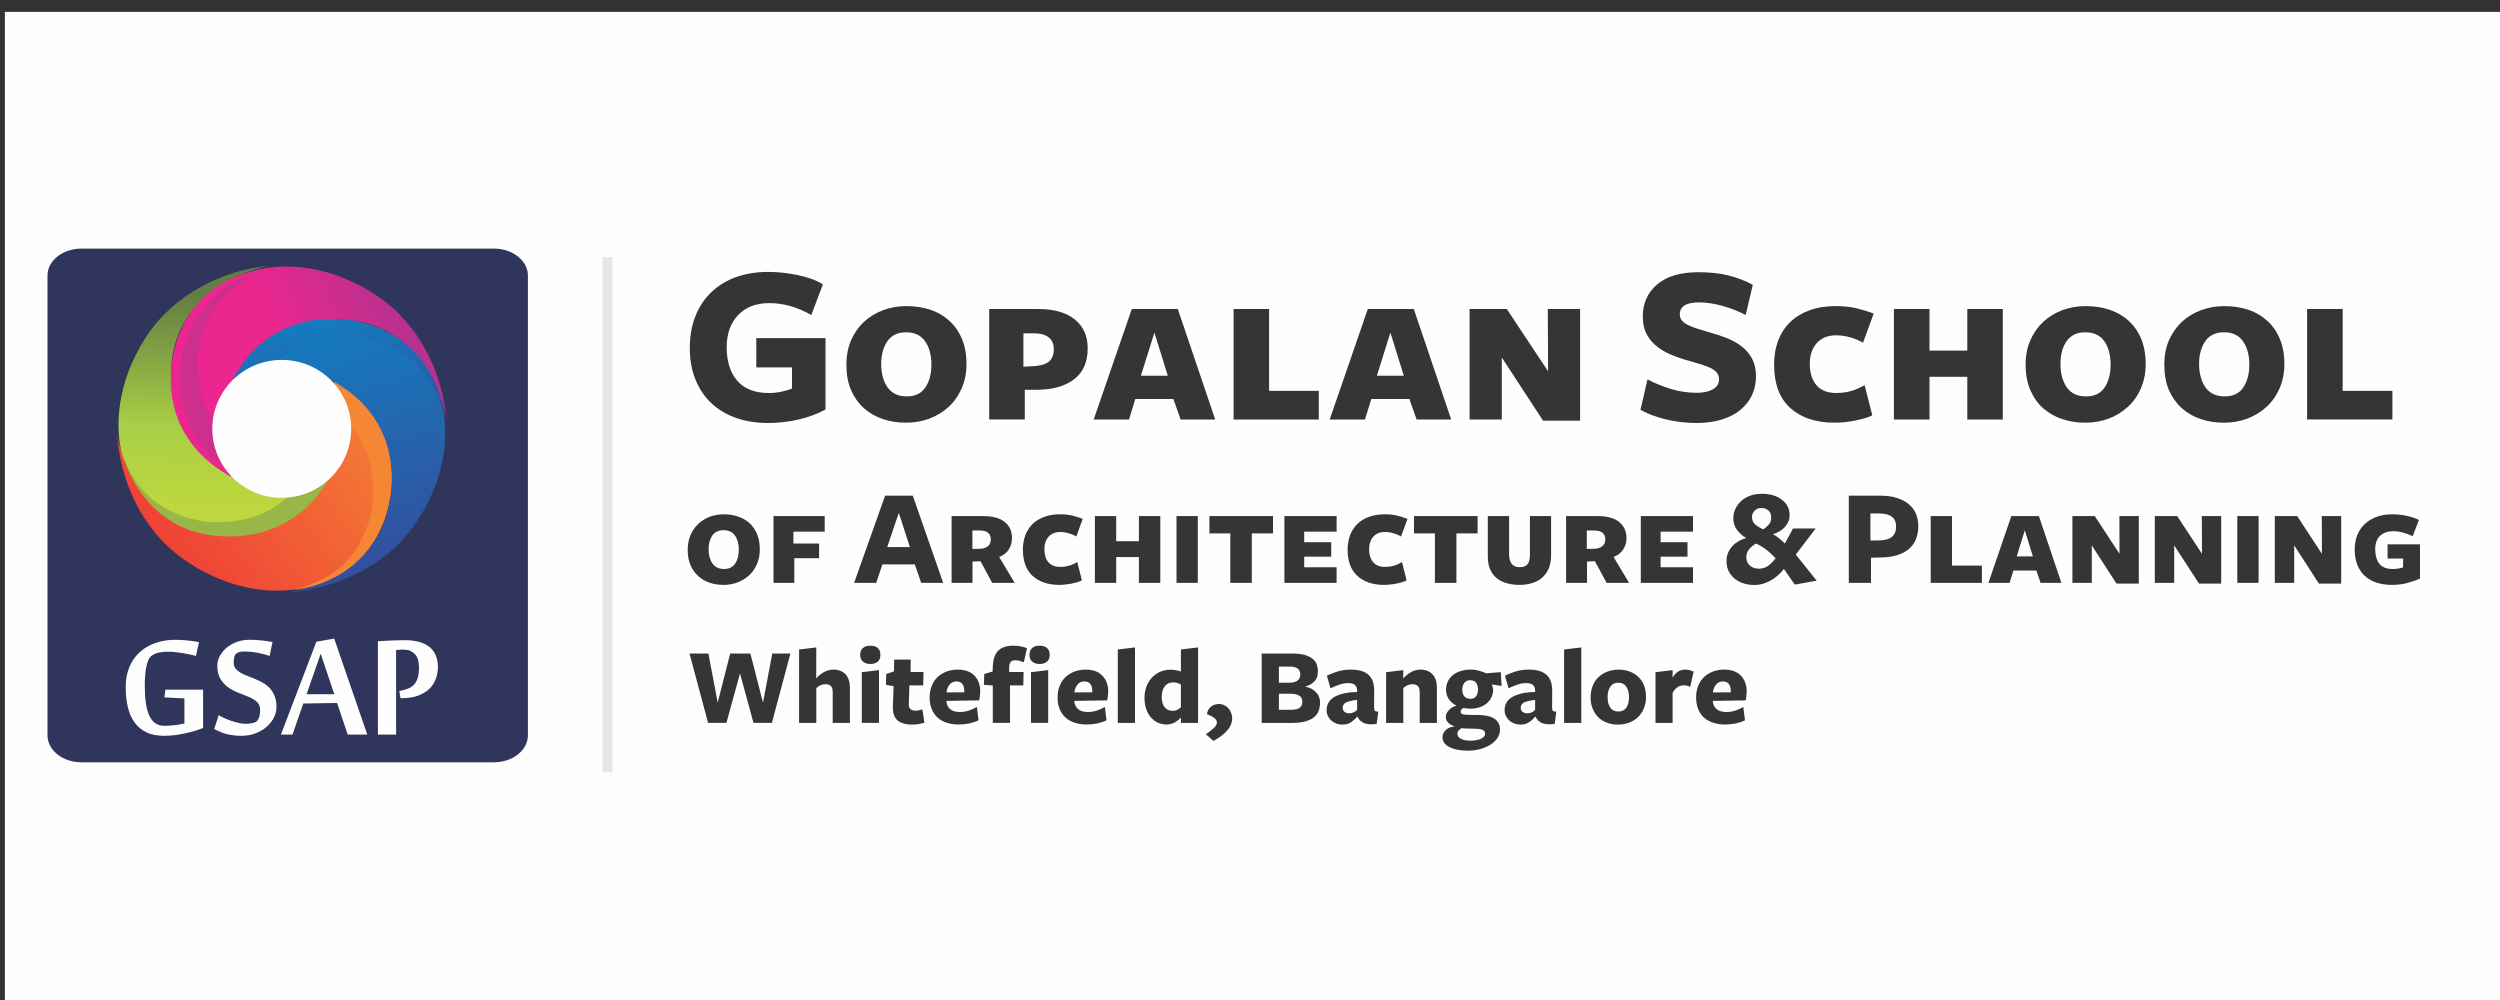 <?xml version="1.0" encoding="UTF-8"?>
<!DOCTYPE svg PUBLIC "-//W3C//DTD SVG 1.1//EN" "http://www.w3.org/Graphics/SVG/1.1/DTD/svg11.dtd">
<!-- Creator: CorelDRAW 2019 (64-Bit) -->
<svg xmlns="http://www.w3.org/2000/svg" xml:space="preserve" width="250px" height="100px" version="1.1" style="shape-rendering:geometricPrecision; text-rendering:geometricPrecision; image-rendering:optimizeQuality; fill-rule:evenodd; clip-rule:evenodd"
viewBox="0 0 250 100"
 xmlns:xlink="http://www.w3.org/1999/xlink"
 xmlns:xodm="http://www.corel.com/coreldraw/odm/2003">
 <rect x="0" y="0" width="250" height="100" fill="#333333" stroke="none"/>
 <defs>
  <style type="text/css">
   <![CDATA[
    .str0 {stroke:#373435;stroke-width:0.9;stroke-miterlimit:2.613}
    .fil0 {fill:#FEFEFE}
    .fil17 {fill:#F58634}
    .fil6 {fill:#ED3237}
    .fil4 {fill:#F2A93A}
    .fil7 {fill:#E5E6E5}
    .fil13 {fill:#CE2E8D}
    .fil11 {fill:#99B648}
    .fil3 {fill:#2376AF}
    .fil5 {fill:#00A859}
    .fil8 {fill:#30355C}
    .fil2 {fill:#201E1E}
    .fil9 {fill:#FEFEFE;fill-rule:nonzero}
    .fil1 {fill:#373435;fill-rule:nonzero}
    .fil16 {fill:url(#id0)}
    .fil10 {fill:url(#id1)}
    .fil14 {fill:url(#id2)}
    .fil12 {fill:url(#id3)}
    .fil15 {fill:url(#id4)}
   ]]>
  </style>
  <linearGradient id="id0" gradientUnits="userSpaceOnUse" x1="11.77" y1="59.11" x2="39.12" y2="38.13">
   <stop offset="0" style="stop-opacity:1; stop-color:#ED3237"/>
   <stop offset="1" style="stop-opacity:1; stop-color:#F58634"/>
  </linearGradient>
  <linearGradient id="id1" gradientUnits="userSpaceOnUse" x1="22.2" y1="50.91" x2="22.8" y2="29.63">
   <stop offset="0" style="stop-opacity:1; stop-color:#BFD73E"/>
   <stop offset="0.38" style="stop-opacity:1; stop-color:#A8CF45"/>
   <stop offset="1" style="stop-opacity:1; stop-color:#657D43"/>
  </linearGradient>
  <linearGradient id="id2" gradientUnits="userSpaceOnUse" x1="26.78" y1="30.73" x2="36.17" y2="64.54">
   <stop offset="0" style="stop-opacity:1; stop-color:#1081C4"/>
   <stop offset="1" style="stop-opacity:1; stop-color:#3C4393"/>
  </linearGradient>
  <linearGradient id="id3" gradientUnits="userSpaceOnUse" x1="15.65" y1="48.6" x2="52.12" y2="33.15">
   <stop offset="0" style="stop-opacity:1; stop-color:#EC268F"/>
   <stop offset="0.412" style="stop-opacity:1; stop-color:#EC268F"/>
   <stop offset="1" style="stop-opacity:1; stop-color:#8F3A8D"/>
  </linearGradient>
  <linearGradient id="id4" gradientUnits="userSpaceOnUse" xlink:href="#id2" x1="30.99" y1="30.77" x2="34.04" y2="46.82">
  </linearGradient>
 </defs>
 <g id="Layer_x0020_1">
  <rect class="fil0" x="0.49" y="1.19" width="250" height="100"/>
  <path class="fil1" d="M82.29 -40.46c-0.79,0.43 -1.67,0.76 -2.66,0.99 -0.98,0.23 -2,0.34 -3.07,0.34 -1.15,0 -2.2,-0.16 -3.16,-0.5 -0.95,-0.34 -1.76,-0.82 -2.44,-1.45 -0.68,-0.64 -1.21,-1.42 -1.58,-2.34 -0.38,-0.92 -0.57,-1.97 -0.57,-3.15 0,-1.17 0.19,-2.23 0.56,-3.16 0.37,-0.93 0.9,-1.72 1.58,-2.38 0.68,-0.66 1.5,-1.16 2.45,-1.5 0.96,-0.35 2.03,-0.52 3.21,-0.52 0.46,0 0.94,0.03 1.43,0.08 0.49,0.06 0.98,0.13 1.45,0.23 0.48,0.1 0.94,0.23 1.38,0.38 0.44,0.15 0.82,0.34 1.16,0.55l-1.15 3.05c-1.39,-0.8 -2.77,-1.19 -4.15,-1.19 -1.31,0 -2.35,0.39 -3.11,1.17 -0.76,0.79 -1.14,1.86 -1.14,3.2 0,1.44 0.36,2.55 1.06,3.35 0.7,0.81 1.74,1.21 3.12,1.21 0.42,0 0.83,-0.04 1.24,-0.13 0.4,-0.08 0.76,-0.19 1.06,-0.31l0 -2.1 -3.55 0 0 -2.91 6.88 0 0 7.09zm14 -4.53c0,0.89 -0.16,1.69 -0.47,2.42 -0.32,0.72 -0.75,1.34 -1.29,1.84 -0.55,0.51 -1.18,0.89 -1.91,1.17 -0.72,0.28 -1.5,0.41 -2.33,0.41 -0.83,0 -1.6,-0.12 -2.32,-0.36 -0.71,-0.25 -1.34,-0.61 -1.88,-1.09 -0.54,-0.48 -0.96,-1.08 -1.27,-1.8 -0.3,-0.72 -0.46,-1.56 -0.46,-2.52 0,-0.9 0.16,-1.71 0.48,-2.43 0.31,-0.72 0.74,-1.33 1.29,-1.83 0.54,-0.5 1.18,-0.89 1.9,-1.16 0.72,-0.26 1.49,-0.4 2.31,-0.4 0.83,0 1.61,0.12 2.33,0.36 0.72,0.23 1.35,0.59 1.89,1.07 0.54,0.49 0.96,1.08 1.27,1.8 0.31,0.72 0.46,1.56 0.46,2.52zm-3.48 0.07c0,-0.95 -0.21,-1.73 -0.63,-2.32 -0.41,-0.59 -1.04,-0.89 -1.89,-0.89 -0.83,0 -1.45,0.3 -1.85,0.88 -0.41,0.59 -0.62,1.34 -0.62,2.26 0,0.96 0.21,1.73 0.64,2.33 0.42,0.6 1.05,0.9 1.9,0.9 0.83,0 1.45,-0.3 1.85,-0.89 0.4,-0.59 0.6,-1.35 0.6,-2.27zm15.52 -1.63c0,1.38 -0.45,2.41 -1.36,3.1 -0.91,0.68 -2.16,1.03 -3.76,1.03l-1.13 0 0 2.95 -3.53 0 0 -10.97 4.85 0c1.6,0 2.82,0.35 3.66,1.04 0.85,0.7 1.27,1.65 1.27,2.85zm-3.37 0.1c0,-0.52 -0.17,-0.92 -0.51,-1.18 -0.35,-0.27 -0.85,-0.4 -1.49,-0.4l-1.02 0 0 3.32 0.93 -0.05c0.7,-0.03 1.23,-0.18 1.58,-0.43 0.34,-0.26 0.51,-0.68 0.51,-1.26zm16.04 6.98l-3.44 0 -0.71 -2.04 -3.79 0 -0.62 2.04 -3.51 0 3.79 -10.97 4.57 0 3.71 10.97zm-6.05 -8.63l-1.33 4.28 2.67 0 -1.34 -4.28zm7.87 8.63l0 -10.97 3.53 0 0 8.13 4.94 0 0 2.84 -8.47 0zm21.62 0l-3.44 0 -0.71 -2.04 -3.79 0 -0.62 2.04 -3.51 0 3.79 -10.97 4.57 0 3.71 10.97zm-6.05 -8.63l-1.33 4.28 2.67 0 -1.34 -4.28zm15.65 -2.34l3.2 0 0 11.09 -3.67 0 -4.1 -6.28 0 6.16 -3.21 0 0 -10.97 3.71 0 4.09 6.19 -0.02 -6.19zm20.85 0.44c-0.53,-0.32 -1.12,-0.58 -1.74,-0.76 -0.62,-0.18 -1.26,-0.27 -1.9,-0.27 -1.25,0 -2.24,0.38 -2.99,1.16 -0.74,0.78 -1.12,1.85 -1.12,3.21 0,1.37 0.36,2.46 1.09,3.25 0.72,0.8 1.73,1.19 3.04,1.19 0.71,0 1.39,-0.1 2.03,-0.32 0.65,-0.21 1.24,-0.49 1.78,-0.85l0.76 3.23c-0.57,0.31 -1.29,0.56 -2.16,0.75 -0.87,0.19 -1.72,0.28 -2.57,0.28 -1.15,0 -2.2,-0.16 -3.14,-0.49 -0.93,-0.33 -1.74,-0.8 -2.4,-1.43 -0.66,-0.63 -1.18,-1.4 -1.55,-2.32 -0.36,-0.93 -0.55,-1.99 -0.55,-3.2 0,-1.16 0.19,-2.2 0.54,-3.14 0.36,-0.93 0.88,-1.72 1.55,-2.38 0.67,-0.65 1.49,-1.16 2.45,-1.51 0.96,-0.35 2.03,-0.53 3.22,-0.53 0.87,0 1.72,0.1 2.54,0.3 0.83,0.2 1.57,0.46 2.23,0.78l-1.11 3.05zm14.68 5.01c0,0.89 -0.16,1.69 -0.47,2.42 -0.32,0.72 -0.75,1.34 -1.3,1.84 -0.54,0.51 -1.18,0.89 -1.9,1.17 -0.72,0.28 -1.5,0.41 -2.33,0.41 -0.83,0 -1.6,-0.12 -2.32,-0.36 -0.71,-0.25 -1.34,-0.61 -1.88,-1.09 -0.54,-0.48 -0.96,-1.08 -1.27,-1.8 -0.31,-0.72 -0.46,-1.56 -0.46,-2.52 0,-0.9 0.16,-1.71 0.47,-2.43 0.32,-0.72 0.75,-1.33 1.29,-1.83 0.55,-0.5 1.19,-0.89 1.91,-1.16 0.72,-0.26 1.49,-0.4 2.3,-0.4 0.84,0 1.61,0.12 2.34,0.36 0.72,0.23 1.35,0.59 1.89,1.07 0.54,0.49 0.96,1.08 1.27,1.8 0.3,0.72 0.46,1.56 0.46,2.52zm-3.49 0.07c0,-0.95 -0.2,-1.73 -0.62,-2.32 -0.41,-0.59 -1.05,-0.89 -1.89,-0.89 -0.83,0 -1.45,0.3 -1.86,0.88 -0.41,0.59 -0.61,1.34 -0.61,2.26 0,0.96 0.21,1.73 0.63,2.33 0.43,0.6 1.06,0.9 1.91,0.9 0.83,0 1.44,-0.3 1.84,-0.89 0.4,-0.59 0.6,-1.35 0.6,-2.27zm5.75 5.45l0 -10.97 3.53 0 0 8.13 4.94 0 0 2.84 -8.47 0zm10.43 0l0 -10.97 3.53 0 0 8.13 4.93 0 0 2.84 -8.46 0zm10.43 0l0 -10.97 8.62 0 0 2.57 -5.35 0 0 1.71 4.45 0 0 2.39 -4.45 0 0 1.74 5.35 0 0 2.56 -8.62 0zm13.84 -5.54c0,1.01 0.22,1.8 0.68,2.38 0.45,0.58 1.19,0.87 2.2,0.87 0.36,0 0.69,-0.03 0.99,-0.08 0.31,-0.05 0.56,-0.12 0.74,-0.19l0 -1.45 -2.56 0 0 -2.33 5.35 0 0 5.61c-0.58,0.29 -1.28,0.54 -2.1,0.74 -0.81,0.21 -1.66,0.31 -2.53,0.31 -0.93,0 -1.77,-0.12 -2.53,-0.36 -0.76,-0.25 -1.41,-0.61 -1.95,-1.1 -0.54,-0.49 -0.95,-1.09 -1.25,-1.81 -0.29,-0.72 -0.43,-1.55 -0.43,-2.5 0,-0.92 0.15,-1.73 0.45,-2.45 0.3,-0.72 0.72,-1.32 1.27,-1.82 0.54,-0.5 1.19,-0.88 1.96,-1.15 0.76,-0.26 1.59,-0.4 2.5,-0.4 0.81,0 1.63,0.09 2.46,0.27 0.82,0.17 1.48,0.4 1.97,0.67l-1.02 2.66c-1.15,-0.55 -2.21,-0.83 -3.18,-0.83 -0.92,0 -1.66,0.25 -2.2,0.75 -0.55,0.5 -0.82,1.23 -0.82,2.21zm9.83 5.54l0 -10.97 8.63 0 0 2.57 -5.36 0 0 1.71 4.46 0 0 2.39 -4.46 0 0 1.74 5.36 0 0 2.56 -8.63 0z"/>
  <path class="fil1" d="M75.06 -26.81c0,0.47 -0.08,0.9 -0.25,1.29 -0.16,0.39 -0.39,0.72 -0.68,0.98 -0.29,0.27 -0.63,0.48 -1.01,0.63 -0.38,0.14 -0.79,0.22 -1.23,0.22 -0.44,0 -0.85,-0.07 -1.23,-0.2 -0.38,-0.13 -0.71,-0.32 -0.99,-0.58 -0.29,-0.25 -0.51,-0.57 -0.68,-0.96 -0.16,-0.38 -0.24,-0.83 -0.24,-1.34 0,-0.48 0.08,-0.91 0.25,-1.3 0.17,-0.38 0.39,-0.7 0.68,-0.97 0.29,-0.27 0.63,-0.48 1.01,-0.62 0.38,-0.14 0.79,-0.21 1.22,-0.21 0.44,0 0.85,0.06 1.24,0.19 0.38,0.12 0.71,0.31 1,0.57 0.28,0.26 0.51,0.58 0.67,0.96 0.16,0.38 0.24,0.83 0.24,1.34zm-1.84 0.04c0,-0.51 -0.11,-0.92 -0.33,-1.24 -0.22,-0.31 -0.55,-0.47 -1,-0.47 -0.44,0 -0.77,0.16 -0.98,0.47 -0.22,0.31 -0.33,0.71 -0.33,1.2 0,0.51 0.11,0.92 0.34,1.24 0.22,0.33 0.56,0.49 1,0.49 0.45,0 0.77,-0.16 0.98,-0.48 0.21,-0.31 0.32,-0.72 0.32,-1.21zm3.04 -2.94l4.49 0 0 1.36 -2.74 0 0 1.03 2.25 0 0 1.29 -2.18 0 0 2.17 -1.82 0 0 -5.85zm7.83 5.85l0 -7.64 5.59 0 0 1.55 -3.68 0 0 1.48 2.95 0 0 1.55 -2.95 0 0 1.5 3.68 0 0 1.56 -5.59 0zm10.94 -5.85l1.69 0 0 5.91 -1.94 0 -2.17 -3.35 0 3.29 -1.7 0 0 -5.85 1.96 0 2.17 3.29 -0.01 -3.29zm4.67 2.89c0,0.54 0.12,0.96 0.36,1.27 0.25,0.31 0.63,0.47 1.17,0.47 0.19,0 0.36,-0.02 0.53,-0.05 0.16,-0.03 0.29,-0.06 0.39,-0.1l0 -0.77 -1.36 0 0 -1.25 2.84 0 0 3c-0.31,0.15 -0.68,0.28 -1.12,0.39 -0.43,0.11 -0.88,0.17 -1.34,0.17 -0.49,0 -0.93,-0.07 -1.34,-0.2 -0.4,-0.13 -0.74,-0.32 -1.03,-0.58 -0.29,-0.26 -0.5,-0.59 -0.66,-0.97 -0.15,-0.38 -0.23,-0.83 -0.23,-1.33 0,-0.49 0.08,-0.92 0.24,-1.31 0.16,-0.38 0.38,-0.7 0.67,-0.97 0.29,-0.26 0.63,-0.47 1.04,-0.61 0.4,-0.14 0.84,-0.21 1.32,-0.21 0.43,0 0.87,0.04 1.3,0.14 0.44,0.09 0.79,0.21 1.05,0.36l-0.54 1.41c-0.61,-0.29 -1.17,-0.43 -1.69,-0.43 -0.48,0 -0.87,0.13 -1.16,0.39 -0.29,0.27 -0.44,0.66 -0.44,1.18zm5.21 2.96l0 -5.85 1.87 0 0 5.85 -1.87 0zm7.4 -5.85l1.7 0 0 5.91 -1.95 0 -2.17 -3.35 0 3.29 -1.69 0 0 -5.85 1.96 0 2.16 3.29 -0.01 -3.29zm3.1 5.85l0 -5.85 4.57 0 0 1.36 -2.83 0 0 0.92 2.36 0 0 1.27 -2.36 0 0 0.93 2.83 0 0 1.37 -4.57 0zm5.84 0l0 -5.85 4.57 0 0 1.36 -2.83 0 0 0.92 2.36 0 0 1.27 -2.36 0 0 0.93 2.83 0 0 1.37 -4.57 0zm7.68 0l-1.84 0 0 -5.85 2.79 0c0.82,0 1.44,0.17 1.87,0.51 0.42,0.35 0.63,0.82 0.63,1.4 0,0.37 -0.09,0.7 -0.27,0.99 -0.19,0.3 -0.47,0.52 -0.85,0.67l1.35 2.28 -1.96 0 -1.03 -1.91 -0.69 0.04 0 1.87zm0.62 -3c0.31,0 0.55,-0.08 0.72,-0.22 0.17,-0.13 0.26,-0.34 0.26,-0.61 0,-0.24 -0.08,-0.43 -0.24,-0.56 -0.16,-0.14 -0.42,-0.21 -0.77,-0.21l-0.61 0 0 1.62 0.64 -0.02zm4.09 3l0 -5.85 1.87 0 0 5.85 -1.87 0zm7.4 -5.85l1.7 0 0 5.91 -1.95 0 -2.16 -3.35 0 3.29 -1.7 0 0 -5.85 1.96 0 2.17 3.29 -0.02 -3.29zm4.68 2.89c0,0.54 0.12,0.96 0.36,1.27 0.24,0.31 0.63,0.47 1.17,0.47 0.19,0 0.36,-0.02 0.53,-0.05 0.16,-0.03 0.29,-0.06 0.39,-0.1l0 -0.77 -1.36 0 0 -1.25 2.83 0 0 3c-0.31,0.15 -0.68,0.28 -1.11,0.39 -0.43,0.11 -0.88,0.17 -1.34,0.17 -0.49,0 -0.94,-0.07 -1.34,-0.2 -0.4,-0.13 -0.75,-0.32 -1.03,-0.58 -0.29,-0.26 -0.51,-0.59 -0.66,-0.97 -0.16,-0.38 -0.23,-0.83 -0.23,-1.33 0,-0.49 0.08,-0.92 0.24,-1.31 0.15,-0.38 0.38,-0.7 0.67,-0.97 0.29,-0.26 0.63,-0.47 1.04,-0.61 0.4,-0.14 0.84,-0.21 1.32,-0.21 0.43,0 0.87,0.04 1.3,0.14 0.44,0.09 0.79,0.21 1.05,0.36l-0.54 1.41c-0.61,-0.29 -1.17,-0.43 -1.69,-0.43 -0.48,0 -0.87,0.13 -1.16,0.39 -0.29,0.27 -0.44,0.66 -0.44,1.18zm13.26 2.96l-1.82 0 -0.38 -1.09 -2.01 0 -0.33 1.09 -1.85 0 2 -5.85 2.42 0 1.97 5.85zm-3.2 -4.61l-0.71 2.29 1.41 0 -0.7 -2.29zm8.28 -1.24l1.7 0 0 5.91 -1.95 0 -2.17 -3.35 0 3.29 -1.7 0 0 -5.85 1.96 0 2.17 3.29 -0.01 -3.29zm8.88 2.89c0,0.45 -0.07,0.86 -0.23,1.22 -0.15,0.37 -0.37,0.68 -0.65,0.94 -0.29,0.25 -0.65,0.45 -1.08,0.59 -0.43,0.14 -0.92,0.21 -1.47,0.21l-2.35 0 0 -5.85 2.47 0c0.54,0 1.01,0.06 1.42,0.2 0.41,0.14 0.76,0.34 1.04,0.59 0.28,0.25 0.49,0.56 0.64,0.91 0.14,0.35 0.21,0.75 0.21,1.19zm-1.88 0.05c0,-0.54 -0.15,-0.92 -0.43,-1.16 -0.29,-0.24 -0.65,-0.36 -1.06,-0.36l-0.54 0 0 3.01 0.55 0c0.42,0 0.78,-0.12 1.06,-0.37 0.28,-0.24 0.42,-0.62 0.42,-1.12zm12.39 -2.98l-1.68 5.77 -2.07 0 -1.68 -5.76 -0.05 5.88 -1.8 0 0.26 -7.64 2.75 0 1.59 5.73 1.59 -5.73 2.71 0 0.26 7.64 -1.85 0 -0.03 -5.89zm9.13 5.89l-1.82 0 -0.38 -1.09 -2 0 -0.33 1.09 -1.85 0 2 -5.85 2.42 0 1.96 5.85zm-3.2 -4.61l-0.71 2.29 1.42 0 -0.71 -2.29zm8.29 -1.24l1.69 0 0 5.91 -1.94 0 -2.17 -3.35 0 3.29 -1.7 0 0 -5.85 1.96 0 2.17 3.29 -0.01 -3.29zm9.02 5.85l-1.82 0 -0.37 -1.09 -2.01 0 -0.33 1.09 -1.86 0 2.01 -5.85 2.42 0 1.96 5.85zm-3.2 -4.61l-0.71 2.29 1.42 0 -0.71 -2.29zm5.61 1.65c0,0.54 0.12,0.96 0.36,1.27 0.24,0.31 0.63,0.47 1.17,0.47 0.18,0 0.36,-0.02 0.52,-0.05 0.17,-0.03 0.3,-0.06 0.39,-0.1l0 -0.77 -1.35 0 0 -1.25 2.83 0 0 3c-0.31,0.15 -0.68,0.28 -1.11,0.39 -0.43,0.11 -0.88,0.17 -1.34,0.17 -0.49,0 -0.94,-0.07 -1.34,-0.2 -0.4,-0.13 -0.75,-0.32 -1.03,-0.58 -0.29,-0.26 -0.51,-0.59 -0.66,-0.97 -0.16,-0.38 -0.24,-0.83 -0.24,-1.33 0,-0.49 0.08,-0.92 0.24,-1.31 0.16,-0.38 0.39,-0.7 0.67,-0.97 0.29,-0.26 0.64,-0.47 1.04,-0.61 0.41,-0.14 0.85,-0.21 1.33,-0.21 0.43,0 0.86,0.04 1.3,0.14 0.44,0.09 0.78,0.21 1.04,0.36l-0.53 1.41c-0.61,-0.29 -1.18,-0.43 -1.69,-0.43 -0.49,0 -0.88,0.13 -1.17,0.39 -0.29,0.27 -0.43,0.66 -0.43,1.18zm5.2 2.96l0 -5.85 4.57 0 0 1.36 -2.83 0 0 0.92 2.36 0 0 1.27 -2.36 0 0 0.93 2.83 0 0 1.37 -4.57 0zm11.67 0l-0.07 -4.01 -1.05 4.01 -2.01 0 -1.05 -4.08 -0.06 4.08 -1.72 0 0.18 -5.85 2.68 0 1.01 4.06 1 -4.06 2.64 0 0.2 5.85 -1.75 0zm3.02 0l0 -5.85 4.57 0 0 1.36 -2.84 0 0 0.92 2.36 0 0 1.27 -2.36 0 0 0.93 2.84 0 0 1.37 -4.57 0zm9.95 -5.85l1.7 0 0 5.91 -1.95 0 -2.16 -3.35 0 3.29 -1.7 0 0 -5.85 1.96 0 2.17 3.29 -0.02 -3.29zm6.42 1.51l0 4.34 -1.88 0 0 -4.34 -1.84 0 0 -1.51 5.57 0 0 1.51 -1.85 0z"/>
  <path class="fil2 str0" d="M7.63 -57.95l41.88 0c2.49,0 4.53,2.04 4.53,4.53l0 44.34c0,2.49 -2.04,4.53 -4.53,4.53l-41.88 0c-2.49,0 -4.53,-2.04 -4.53,-4.53l0 -44.34c0,-2.49 2.04,-4.53 4.53,-4.53z"/>
  <path class="fil3" d="M14.24 -57.05c2.76,2.28 6.46,3.37 8.81,7.84 1.29,2.8 0.68,3.74 5.59,8.62 -2.97,-2.52 -7.85,-2.09 -8.73,-7.28 -1.01,-4.3 -3.65,-6.54 -5.67,-9.18z"/>
  <path class="fil3" d="M43.04 -57.05c-2.77,2.28 -6.46,3.37 -8.81,7.84 -1.29,2.8 -0.68,3.74 -5.59,8.62 2.97,-2.52 7.85,-2.09 8.72,-7.28 1.01,-4.3 3.66,-6.54 5.68,-9.18z"/>
  <path class="fil3" d="M28.63 -49.85c1.21,0 2.19,0.97 2.19,2.17 0,1.2 -0.98,2.16 -2.19,2.16 -1.21,0 -2.19,-0.96 -2.19,-2.16 0,-1.2 0.98,-2.17 2.19,-2.17z"/>
  <path class="fil4" d="M14.24 -17.19c2.76,-2.28 6.46,-3.37 8.81,-7.85 1.29,-2.79 0.68,-3.73 5.59,-8.61 -2.97,2.51 -7.85,2.09 -8.73,7.28 -1.01,4.29 -3.65,6.53 -5.67,9.18z"/>
  <path class="fil4" d="M43.04 -17.19c-2.77,-2.28 -6.46,-3.37 -8.81,-7.85 -1.29,-2.79 -0.68,-3.73 -5.59,-8.61 2.97,2.51 7.85,2.09 8.72,7.28 1.01,4.29 3.66,6.53 5.68,9.18z"/>
  <path class="fil4" d="M28.63 -24.4c1.21,0 2.19,-0.97 2.19,-2.16 0,-1.2 -0.98,-2.17 -2.19,-2.17 -1.21,0 -2.19,0.97 -2.19,2.17 0,1.19 0.98,2.16 2.19,2.16z"/>
  <path class="fil5" d="M8.53 -22.86c2.29,-2.74 3.39,-6.39 7.91,-8.73 2.82,-1.27 3.77,-0.67 8.69,-5.53 -2.53,2.94 -2.1,7.78 -7.34,8.64 -4.34,1 -6.6,3.62 -9.26,5.62z"/>
  <path class="fil5" d="M8.53 -51.39c2.29,2.74 3.39,6.4 7.91,8.73 2.82,1.28 3.77,0.67 8.69,5.54 -2.53,-2.94 -2.1,-7.78 -7.34,-8.64 -4.34,-1 -6.6,-3.62 -9.26,-5.63z"/>
  <path class="fil5" d="M15.79 -37.11c0,-1.2 0.98,-2.17 2.19,-2.17 1.21,0 2.19,0.97 2.19,2.17 0,1.19 -0.98,2.16 -2.19,2.16 -1.21,0 -2.19,-0.97 -2.19,-2.16z"/>
  <path class="fil6" d="M48.75 -22.86c-2.29,-2.74 -3.39,-6.39 -7.91,-8.73 -2.82,-1.27 -3.77,-0.67 -8.7,-5.53 2.54,2.94 2.11,7.78 7.35,8.64 4.34,1 6.6,3.62 9.26,5.62z"/>
  <path class="fil6" d="M48.75 -51.39c-2.29,2.74 -3.39,6.4 -7.91,8.73 -2.82,1.28 -3.77,0.67 -8.7,5.54 2.54,-2.94 2.11,-7.78 7.35,-8.64 4.34,-1 6.6,-3.62 9.26,-5.63z"/>
  <path class="fil6" d="M41.49 -37.11c0,-1.2 -0.98,-2.17 -2.19,-2.17 -1.21,0 -2.19,0.97 -2.19,2.17 0,1.19 0.98,2.16 2.19,2.16 1.21,0 2.19,-0.97 2.19,-2.16z"/>
  <path class="fil0" d="M7.81 -6.78m9.08 -0.67c-0.53,0.3 -1.12,0.51 -1.79,0.67 -0.66,0.15 -1.35,0.23 -2.07,0.23 -0.77,0 -1.49,-0.11 -2.13,-0.34 -0.64,-0.23 -1.19,-0.56 -1.65,-0.99 -0.45,-0.41 -0.81,-0.94 -1.05,-1.57 -0.27,-0.62 -0.39,-1.33 -0.39,-2.11 0,-0.79 0.12,-1.5 0.37,-2.13 0.25,-0.63 0.61,-1.16 1.06,-1.6 0.45,-0.45 1.01,-0.79 1.65,-1.02 0.64,-0.23 1.37,-0.34 2.16,-0.34 0.31,0 0.64,0.02 0.97,0.05 0.32,0.04 0.65,0.09 0.98,0.15 0.32,0.08 0.63,0.16 0.93,0.26 0.29,0.11 0.54,0.23 0.78,0.37l-0.78 2.05c-0.93,-0.54 -1.87,-0.8 -2.8,-0.8 -0.89,0 -1.57,0.26 -2.09,0.79 -0.51,0.54 -0.78,1.25 -0.78,2.16 0,0.97 0.24,1.71 0.72,2.25 0.48,0.54 1.18,0.81 2.12,0.81 0.28,0 0.56,-0.03 0.84,-0.09 0.26,-0.05 0.51,-0.12 0.71,-0.2l0 -1.42 -2.39 0 0 -1.94 4.63 0 0 4.76zm1.39 0.67m7.71 -7.09c-0.35,-0.22 -0.74,-0.39 -1.16,-0.51 -0.42,-0.13 -0.86,-0.19 -1.29,-0.19 -0.84,0 -1.51,0.26 -2.01,0.79 -0.51,0.52 -0.76,1.25 -0.76,2.16 0,0.92 0.25,1.65 0.73,2.18 0.48,0.54 1.17,0.81 2.05,0.81 0.48,0 0.94,-0.08 1.37,-0.22 0.44,-0.14 0.84,-0.34 1.2,-0.57l0.51 2.17c-0.39,0.2 -0.87,0.37 -1.44,0.51 -0.6,0.12 -1.17,0.19 -1.75,0.19 -0.77,0 -1.47,-0.11 -2.11,-0.34 -0.64,-0.22 -1.17,-0.54 -1.62,-0.96 -0.45,-0.41 -0.81,-0.94 -1.06,-1.57 -0.25,-0.62 -0.37,-1.33 -0.37,-2.14 0,-0.79 0.12,-1.48 0.37,-2.11 0.23,-0.64 0.59,-1.16 1.04,-1.61 0.45,-0.44 1.01,-0.78 1.67,-1.01 0.64,-0.24 1.37,-0.36 2.16,-0.36 0.59,0 1.17,0.06 1.73,0.2 0.54,0.14 1.04,0.31 1.49,0.53l-0.75 2.05zm2.23 7.09m0 0l0 -9.64 7.09 0 0 1.98 -4.68 0 0 1.83 3.77 0 0 1.97 -3.77 0 0 1.88 4.68 0 0 1.98 -7.09 0zm8.56 0m9.27 -7.43l-2.13 7.27 -2.65 0 -2.13 -7.26 -0.06 7.42 -2.3 0 0.34 -9.64 3.5 0 2.02 7.23 2.02 -7.23 3.46 0 0.33 9.64 -2.35 0 -0.05 -7.43z"/>
  <path class="fil1" d="M72.48 -8.26l-1.89 0 -1.93 -7.19 1.96 0 0.97 5.09 1.29 -5.09 2.09 0 1.31 5.09 0.97 -5.09 1.87 0 -1.92 7.19 -1.91 0 -1.39 -5.12 -1.42 5.12zm11.02 0l0 -3.16c0,-0.32 -0.06,-0.55 -0.2,-0.67 -0.13,-0.12 -0.3,-0.18 -0.52,-0.18 -0.21,0 -0.39,0.04 -0.56,0.12 -0.17,0.08 -0.3,0.17 -0.42,0.28l0 3.61 -1.78 0 0 -7.6 1.78 -0.22 -0.01 3.21c0.24,-0.27 0.51,-0.49 0.81,-0.66 0.31,-0.17 0.63,-0.25 0.98,-0.25 0.54,0 0.95,0.16 1.26,0.49 0.3,0.32 0.45,0.77 0.45,1.35l0 3.68 -1.79 0zm4.95 -7.05c0,0.31 -0.09,0.54 -0.27,0.7 -0.19,0.16 -0.45,0.24 -0.78,0.24 -0.32,0 -0.57,-0.08 -0.76,-0.24 -0.19,-0.16 -0.28,-0.39 -0.28,-0.7 0,-0.31 0.09,-0.55 0.28,-0.71 0.19,-0.16 0.44,-0.25 0.76,-0.25 0.33,0 0.59,0.09 0.78,0.25 0.18,0.16 0.27,0.4 0.27,0.71zm-1.93 7.05l0 -5.26 1.78 -0.22 0 5.48 -1.78 0zm6.49 -0.02c-0.21,0.06 -0.41,0.11 -0.61,0.14 -0.19,0.04 -0.42,0.05 -0.69,0.05 -0.66,0 -1.16,-0.15 -1.5,-0.44 -0.35,-0.3 -0.5,-0.8 -0.47,-1.5l0.08 -2.04 -0.8 -0.13 0.03 -1.13 0.81 -0.27 0.02 -1.22 1.71 0 -0.01 1.28 1.34 0 -0.04 1.39 -1.43 0 -0.05 1.92c-0.02,0.25 0.04,0.43 0.17,0.54 0.13,0.11 0.31,0.17 0.53,0.17 0.11,0 0.22,-0.02 0.34,-0.04 0.12,-0.03 0.24,-0.06 0.36,-0.1l0.21 1.38zm2.27 -2.23c0.04,0.36 0.17,0.63 0.41,0.83 0.23,0.2 0.57,0.29 1.01,0.29 0.29,0 0.59,-0.04 0.89,-0.14 0.3,-0.1 0.59,-0.22 0.86,-0.37l0.17 1.37c-0.27,0.13 -0.58,0.24 -0.95,0.32 -0.36,0.07 -0.74,0.11 -1.13,0.11 -0.45,0 -0.86,-0.06 -1.23,-0.18 -0.37,-0.12 -0.68,-0.3 -0.95,-0.54 -0.26,-0.24 -0.46,-0.53 -0.6,-0.88 -0.14,-0.35 -0.21,-0.75 -0.21,-1.19 0,-0.44 0.07,-0.84 0.21,-1.19 0.14,-0.36 0.34,-0.66 0.6,-0.91 0.25,-0.25 0.56,-0.45 0.92,-0.58 0.36,-0.14 0.75,-0.21 1.17,-0.21 0.76,0 1.34,0.21 1.74,0.62 0.4,0.41 0.6,0.96 0.6,1.62 0,0.15 -0.01,0.31 -0.03,0.5 -0.01,0.18 -0.04,0.33 -0.08,0.45l-3.4 0.05 0 0.03zm1.87 -0.92l0 -0.11c0,-0.32 -0.07,-0.57 -0.2,-0.75 -0.14,-0.18 -0.34,-0.27 -0.62,-0.27 -0.3,0 -0.55,0.11 -0.72,0.34 -0.18,0.22 -0.28,0.49 -0.31,0.8l1.85 -0.01zm6.5 -4.57c0,0 -0.02,0.08 -0.05,0.23 -0.04,0.15 -0.08,0.32 -0.12,0.51 -0.04,0.18 -0.08,0.35 -0.11,0.5 -0.04,0.14 -0.06,0.22 -0.06,0.22 -0.13,-0.05 -0.27,-0.1 -0.42,-0.14 -0.14,-0.05 -0.3,-0.07 -0.47,-0.07 -0.23,0 -0.39,0.07 -0.49,0.2 -0.09,0.13 -0.13,0.32 -0.13,0.59l0 0.42 1.49 0 -0.03 1.39 -1.38 0 0 3.89 -1.79 0 0 -3.88 -0.92 -0.06 0.05 -1.13 0.86 -0.26 0.01 -0.46c0.03,-0.78 0.21,-1.34 0.57,-1.69 0.35,-0.35 0.86,-0.53 1.54,-0.53 0.33,0 0.62,0.03 0.86,0.09 0.25,0.06 0.44,0.12 0.59,0.18zm2.34 0.69c0,0.31 -0.09,0.54 -0.27,0.7 -0.19,0.16 -0.44,0.24 -0.77,0.24 -0.32,0 -0.58,-0.08 -0.77,-0.24 -0.18,-0.16 -0.28,-0.39 -0.28,-0.7 0,-0.31 0.1,-0.55 0.28,-0.71 0.19,-0.16 0.45,-0.25 0.77,-0.25 0.33,0 0.58,0.09 0.77,0.25 0.18,0.16 0.27,0.4 0.27,0.71zm-1.93 7.05l0 -5.26 1.78 -0.22 0 5.48 -1.78 0zm4.49 -2.25c0.03,0.36 0.16,0.63 0.4,0.83 0.24,0.2 0.58,0.29 1.01,0.29 0.3,0 0.59,-0.04 0.9,-0.14 0.3,-0.1 0.58,-0.22 0.85,-0.37l0.17 1.37c-0.26,0.13 -0.58,0.24 -0.94,0.32 -0.37,0.07 -0.75,0.11 -1.14,0.11 -0.45,0 -0.86,-0.06 -1.23,-0.18 -0.37,-0.12 -0.68,-0.3 -0.94,-0.54 -0.26,-0.24 -0.46,-0.53 -0.61,-0.88 -0.14,-0.35 -0.21,-0.75 -0.21,-1.19 0,-0.44 0.07,-0.84 0.21,-1.19 0.15,-0.36 0.34,-0.66 0.6,-0.91 0.26,-0.25 0.57,-0.45 0.92,-0.58 0.36,-0.14 0.75,-0.21 1.17,-0.21 0.76,0 1.34,0.21 1.74,0.62 0.41,0.41 0.61,0.96 0.61,1.62 0,0.15 -0.01,0.31 -0.03,0.5 -0.02,0.18 -0.05,0.33 -0.09,0.45l-3.39 0.05 0 0.03zm1.86 -0.92l0 -0.11c0,-0.32 -0.07,-0.57 -0.2,-0.75 -0.13,-0.18 -0.34,-0.27 -0.62,-0.27 -0.3,0 -0.54,0.11 -0.72,0.34 -0.18,0.22 -0.28,0.49 -0.31,0.8l1.85 -0.01zm2.65 3.17l0 -7.6 1.78 -0.22 0 7.82 -1.78 0zm6.53 -7.6l1.79 -0.22 0 7.82 -1.79 0 0.01 -0.55c-0.17,0.17 -0.37,0.34 -0.62,0.49 -0.24,0.15 -0.53,0.22 -0.87,0.22 -0.33,0 -0.64,-0.06 -0.92,-0.19 -0.28,-0.13 -0.52,-0.32 -0.72,-0.56 -0.2,-0.24 -0.36,-0.53 -0.48,-0.88 -0.11,-0.34 -0.17,-0.72 -0.17,-1.14 0,-0.44 0.07,-0.85 0.22,-1.2 0.14,-0.36 0.34,-0.66 0.58,-0.92 0.25,-0.25 0.53,-0.44 0.85,-0.58 0.32,-0.13 0.66,-0.2 1.02,-0.2 0.38,0 0.75,0.06 1.1,0.18l0 -2.27zm0 3.63c-0.1,-0.07 -0.21,-0.12 -0.35,-0.16 -0.14,-0.05 -0.29,-0.07 -0.45,-0.07 -0.38,0 -0.67,0.14 -0.88,0.42 -0.2,0.27 -0.31,0.63 -0.31,1.08 0,0.46 0.1,0.81 0.31,1.07 0.2,0.25 0.47,0.38 0.79,0.38 0.2,0 0.37,-0.04 0.51,-0.1 0.14,-0.07 0.27,-0.16 0.38,-0.27l0 -2.35zm2.71 3.06c0.03,-0.31 0.17,-0.56 0.39,-0.76 0.23,-0.19 0.51,-0.28 0.84,-0.28 0.2,0 0.38,0.04 0.55,0.12 0.17,0.08 0.31,0.18 0.44,0.32 0.12,0.13 0.21,0.29 0.28,0.46 0.07,0.18 0.11,0.37 0.11,0.57 0,0.26 -0.06,0.5 -0.16,0.73 -0.11,0.23 -0.26,0.44 -0.44,0.63 -0.18,0.2 -0.38,0.37 -0.62,0.54 -0.23,0.16 -0.47,0.31 -0.73,0.44l-0.78 -0.69c0.32,-0.22 0.59,-0.43 0.82,-0.63 0.22,-0.2 0.33,-0.39 0.33,-0.58 0,-0.16 -0.07,-0.3 -0.22,-0.43 -0.14,-0.13 -0.42,-0.28 -0.81,-0.44zm10.16 -2.85c0.47,0.08 0.84,0.27 1.13,0.56 0.28,0.3 0.43,0.66 0.43,1.11 0,0.28 -0.05,0.55 -0.13,0.81 -0.09,0.26 -0.25,0.48 -0.46,0.67 -0.22,0.18 -0.52,0.33 -0.9,0.44 -0.37,0.12 -0.85,0.17 -1.42,0.17l-3.14 0 0 -7.19 3.11 0c0.54,0 0.98,0.05 1.33,0.15 0.35,0.09 0.63,0.22 0.84,0.39 0.2,0.17 0.35,0.37 0.43,0.59 0.08,0.23 0.12,0.48 0.12,0.75 0,0.41 -0.12,0.74 -0.36,1 -0.23,0.25 -0.56,0.43 -0.98,0.55zm-0.49 -1.26c0,-0.54 -0.35,-0.81 -1.05,-0.81l-1.17 0 0 1.67 1.08 0c0.38,0 0.66,-0.08 0.86,-0.23 0.18,-0.15 0.28,-0.36 0.28,-0.63zm0.21 2.83c0,-0.31 -0.12,-0.53 -0.34,-0.65 -0.23,-0.12 -0.53,-0.18 -0.92,-0.18l-1.17 0 0 1.66 1.23 0c0.41,0 0.71,-0.06 0.91,-0.2 0.19,-0.13 0.29,-0.34 0.29,-0.63zm5.68 -0.19c-0.55,0.06 -0.94,0.15 -1.16,0.27 -0.22,0.12 -0.34,0.3 -0.34,0.53 0,0.18 0.07,0.32 0.19,0.43 0.12,0.1 0.28,0.15 0.48,0.15 0.18,0 0.34,-0.03 0.48,-0.1 0.14,-0.06 0.26,-0.15 0.35,-0.26l0 -1.02zm0.01 1.74c-0.19,0.22 -0.4,0.41 -0.64,0.57 -0.23,0.16 -0.53,0.24 -0.9,0.24 -0.23,0 -0.44,-0.03 -0.64,-0.11 -0.2,-0.08 -0.38,-0.18 -0.52,-0.32 -0.15,-0.13 -0.26,-0.29 -0.35,-0.47 -0.08,-0.18 -0.12,-0.37 -0.12,-0.58 0,-0.25 0.05,-0.49 0.15,-0.71 0.11,-0.23 0.28,-0.42 0.53,-0.59 0.24,-0.17 0.57,-0.31 0.97,-0.41 0.41,-0.11 0.91,-0.17 1.51,-0.19l0 -0.1c0,-0.29 -0.07,-0.49 -0.22,-0.62 -0.15,-0.13 -0.39,-0.2 -0.72,-0.2 -0.28,0 -0.57,0.05 -0.88,0.16 -0.31,0.1 -0.63,0.23 -0.94,0.38l-0.37 -1.3c0.28,-0.15 0.64,-0.29 1.07,-0.43 0.42,-0.13 0.89,-0.2 1.39,-0.2 0.46,0 0.85,0.05 1.16,0.15 0.32,0.11 0.57,0.26 0.76,0.46 0.2,0.2 0.33,0.44 0.41,0.73 0.08,0.29 0.12,0.62 0.11,1l-0.01 1.58c0,0.19 0.03,0.3 0.08,0.35 0.05,0.04 0.17,0.07 0.36,0.09l-0.18 1.26c-0.58,0.08 -1.02,0.05 -1.33,-0.09 -0.31,-0.15 -0.52,-0.36 -0.64,-0.65l-0.04 0zm6.48 0.64l0 -3.16c0,-0.32 -0.07,-0.55 -0.2,-0.67 -0.13,-0.12 -0.31,-0.18 -0.55,-0.18 -0.2,0 -0.38,0.04 -0.54,0.12 -0.16,0.08 -0.3,0.17 -0.41,0.28l0 3.61 -1.79 0 0 -5.26 1.79 -0.22 -0.02 0.88c0.24,-0.27 0.51,-0.49 0.82,-0.66 0.3,-0.17 0.62,-0.26 0.97,-0.26 0.54,0 0.96,0.16 1.26,0.49 0.3,0.32 0.45,0.77 0.45,1.35l0 3.68 -1.78 0zm4.42 -3.44c0,0.29 0.06,0.51 0.2,0.69 0.14,0.17 0.35,0.25 0.64,0.25 0.26,0 0.46,-0.08 0.59,-0.27 0.12,-0.18 0.19,-0.41 0.19,-0.71 0,-0.29 -0.07,-0.52 -0.2,-0.69 -0.14,-0.17 -0.34,-0.26 -0.62,-0.26 -0.25,0 -0.45,0.09 -0.59,0.27 -0.14,0.18 -0.21,0.42 -0.21,0.72zm-0.08 3.99c-0.13,0.06 -0.23,0.14 -0.31,0.24 -0.08,0.1 -0.12,0.21 -0.12,0.35 0,0.21 0.12,0.38 0.36,0.51 0.24,0.13 0.57,0.19 0.99,0.19 0.21,0 0.41,-0.01 0.59,-0.04 0.19,-0.03 0.35,-0.08 0.49,-0.15 0.13,-0.06 0.24,-0.14 0.32,-0.23 0.08,-0.09 0.11,-0.19 0.11,-0.3 0,-0.22 -0.11,-0.36 -0.34,-0.43 -0.22,-0.07 -0.57,-0.1 -1.04,-0.1 -0.16,0 -0.36,-0.01 -0.58,-0.01 -0.22,-0.01 -0.37,-0.02 -0.47,-0.03zm-0.71 -0.19c-0.23,-0.07 -0.45,-0.19 -0.64,-0.35 -0.19,-0.17 -0.29,-0.37 -0.29,-0.62 0,-0.25 0.11,-0.49 0.31,-0.71 0.21,-0.22 0.47,-0.38 0.8,-0.47 -0.33,-0.16 -0.59,-0.38 -0.79,-0.66 -0.2,-0.28 -0.3,-0.62 -0.3,-1 0,-0.29 0.06,-0.56 0.18,-0.82 0.11,-0.25 0.28,-0.47 0.5,-0.65 0.22,-0.19 0.48,-0.33 0.8,-0.44 0.31,-0.11 0.67,-0.16 1.07,-0.16 0.32,0 0.62,0.04 0.91,0.12 0.28,0.08 0.52,0.17 0.72,0.26l1.51 -0.13 0.08 1.44 -1.04 -0.16c0.05,0.05 0.09,0.14 0.11,0.26 0.03,0.13 0.04,0.23 0.04,0.33 0,0.26 -0.06,0.52 -0.17,0.75 -0.12,0.24 -0.28,0.45 -0.48,0.62 -0.21,0.17 -0.46,0.31 -0.75,0.41 -0.28,0.1 -0.6,0.15 -0.94,0.15 -0.13,0 -0.24,-0.01 -0.35,-0.02 -0.12,-0.02 -0.24,-0.04 -0.37,-0.06 -0.07,0.04 -0.15,0.09 -0.21,0.15 -0.07,0.07 -0.1,0.15 -0.1,0.24 0,0.12 0.08,0.21 0.23,0.26 0.15,0.05 0.4,0.07 0.75,0.07l0.63 0c0.37,0 0.71,0.03 1.01,0.08 0.3,0.05 0.56,0.13 0.78,0.25 0.22,0.12 0.39,0.27 0.51,0.47 0.12,0.19 0.18,0.43 0.18,0.71 0,0.34 -0.1,0.64 -0.28,0.91 -0.18,0.27 -0.43,0.5 -0.74,0.69 -0.31,0.19 -0.67,0.34 -1.07,0.44 -0.4,0.11 -0.83,0.16 -1.26,0.16 -0.36,0 -0.7,-0.03 -1.02,-0.09 -0.32,-0.06 -0.59,-0.14 -0.83,-0.26 -0.23,-0.11 -0.42,-0.26 -0.56,-0.43 -0.13,-0.17 -0.2,-0.38 -0.2,-0.61 0,-0.27 0.1,-0.52 0.31,-0.73 0.21,-0.21 0.53,-0.35 0.96,-0.4zm8.33 -2.74c-0.55,0.06 -0.94,0.15 -1.16,0.27 -0.22,0.12 -0.33,0.3 -0.33,0.53 0,0.18 0.06,0.32 0.18,0.43 0.12,0.1 0.28,0.15 0.48,0.15 0.18,0 0.34,-0.03 0.48,-0.1 0.14,-0.06 0.26,-0.15 0.35,-0.26l0 -1.02zm0.01 1.74c-0.19,0.22 -0.4,0.41 -0.63,0.57 -0.24,0.16 -0.54,0.24 -0.91,0.24 -0.23,0 -0.44,-0.03 -0.64,-0.11 -0.2,-0.08 -0.37,-0.18 -0.52,-0.32 -0.14,-0.13 -0.26,-0.29 -0.34,-0.47 -0.09,-0.18 -0.13,-0.37 -0.13,-0.58 0,-0.25 0.05,-0.49 0.15,-0.71 0.11,-0.23 0.28,-0.42 0.53,-0.59 0.24,-0.17 0.57,-0.31 0.98,-0.41 0.4,-0.11 0.9,-0.17 1.5,-0.19l0 -0.1c0,-0.29 -0.07,-0.49 -0.22,-0.62 -0.15,-0.13 -0.39,-0.2 -0.72,-0.2 -0.28,0 -0.57,0.05 -0.88,0.16 -0.31,0.1 -0.62,0.23 -0.94,0.38l-0.37 -1.3c0.29,-0.15 0.64,-0.29 1.07,-0.43 0.42,-0.13 0.89,-0.2 1.39,-0.2 0.47,0 0.85,0.05 1.17,0.15 0.31,0.11 0.56,0.26 0.76,0.46 0.19,0.2 0.32,0.44 0.41,0.73 0.08,0.29 0.11,0.62 0.1,1l-0.01 1.58c0,0.19 0.03,0.3 0.08,0.35 0.06,0.04 0.18,0.07 0.36,0.09l-0.17 1.26c-0.59,0.08 -1.03,0.05 -1.34,-0.09 -0.3,-0.15 -0.52,-0.36 -0.64,-0.65l-0.04 0zm2.99 0.64l0 -7.6 1.79 -0.22 0 7.82 -1.79 0zm8.49 -2.69c0,0.44 -0.07,0.84 -0.23,1.2 -0.15,0.36 -0.36,0.66 -0.62,0.9 -0.26,0.25 -0.56,0.44 -0.92,0.57 -0.35,0.13 -0.73,0.19 -1.12,0.19 -0.4,0 -0.78,-0.06 -1.13,-0.18 -0.34,-0.12 -0.65,-0.3 -0.9,-0.55 -0.25,-0.24 -0.45,-0.54 -0.6,-0.89 -0.14,-0.35 -0.22,-0.75 -0.22,-1.21 0,-0.45 0.08,-0.85 0.23,-1.21 0.15,-0.36 0.36,-0.66 0.62,-0.9 0.26,-0.25 0.57,-0.43 0.93,-0.56 0.35,-0.13 0.73,-0.19 1.13,-0.19 0.41,0 0.79,0.06 1.13,0.19 0.35,0.13 0.65,0.31 0.9,0.55 0.25,0.24 0.45,0.54 0.59,0.89 0.14,0.35 0.21,0.75 0.21,1.2zm-1.76 0.02c0,-0.45 -0.09,-0.81 -0.28,-1.09 -0.19,-0.27 -0.46,-0.4 -0.83,-0.4 -0.37,0 -0.65,0.13 -0.83,0.4 -0.18,0.28 -0.28,0.64 -0.28,1.1 0,0.46 0.1,0.82 0.29,1.08 0.18,0.26 0.46,0.4 0.83,0.4 0.37,0 0.64,-0.14 0.83,-0.4 0.18,-0.27 0.27,-0.64 0.27,-1.09zm4.53 2.67l-1.79 0 0 -5.26 1.79 -0.22 0 0.79c0.31,-0.55 0.74,-0.83 1.28,-0.83 0.31,0 0.61,0.07 0.89,0.22l-0.36 1.56c-0.21,-0.11 -0.43,-0.16 -0.66,-0.16 -0.23,0 -0.43,0.06 -0.62,0.18 -0.2,0.12 -0.37,0.32 -0.53,0.6l0 3.12zm4.16 -2.25c0.03,0.36 0.16,0.63 0.4,0.83 0.24,0.2 0.58,0.29 1.02,0.29 0.29,0 0.58,-0.04 0.89,-0.14 0.3,-0.1 0.59,-0.22 0.85,-0.37l0.18 1.37c-0.27,0.13 -0.59,0.24 -0.95,0.32 -0.37,0.07 -0.75,0.11 -1.14,0.11 -0.45,0 -0.86,-0.06 -1.23,-0.18 -0.37,-0.12 -0.68,-0.3 -0.94,-0.54 -0.26,-0.24 -0.46,-0.53 -0.6,-0.88 -0.15,-0.35 -0.22,-0.75 -0.22,-1.19 0,-0.44 0.07,-0.84 0.22,-1.19 0.14,-0.36 0.34,-0.66 0.59,-0.91 0.26,-0.25 0.57,-0.45 0.92,-0.58 0.36,-0.14 0.75,-0.21 1.17,-0.21 0.76,0 1.34,0.21 1.74,0.62 0.41,0.41 0.61,0.96 0.61,1.62 0,0.15 -0.01,0.31 -0.03,0.5 -0.02,0.18 -0.05,0.33 -0.09,0.45l-3.39 0.05 0 0.03zm1.86 -0.92l0 -0.11c0,-0.32 -0.06,-0.57 -0.2,-0.75 -0.13,-0.18 -0.34,-0.27 -0.61,-0.27 -0.31,0 -0.55,0.11 -0.73,0.34 -0.17,0.22 -0.28,0.49 -0.31,0.8l1.85 -0.01z"/>
  <polygon class="fil7" points="61.03,-57.71 62.09,-57.71 62.09,-4.75 61.03,-4.75 "/>
  <path class="fil8" d="M8.14 24.86l41.26 0c1.86,0 3.39,1.21 3.39,2.68l0 46c0,1.48 -1.53,2.69 -3.39,2.69l-41.26 0c-1.87,0 -3.39,-1.21 -3.39,-2.69l0 -46c0,-1.47 1.52,-2.68 3.39,-2.68z"/>
  <path class="fil9" d="M18.44 69.84l-2 -0.1 0.1 -0.77 3.77 0 0 3.83c-0.2,0.08 -0.46,0.17 -0.76,0.27 -0.3,0.09 -0.62,0.18 -0.97,0.25 -0.35,0.08 -0.71,0.14 -1.08,0.19 -0.37,0.05 -0.73,0.07 -1.08,0.07 -0.69,0 -1.29,-0.11 -1.78,-0.35 -0.49,-0.24 -0.89,-0.57 -1.19,-1 -0.31,-0.42 -0.53,-0.94 -0.67,-1.54 -0.14,-0.59 -0.21,-1.26 -0.21,-1.99 0,-0.74 0.12,-1.39 0.36,-1.98 0.24,-0.58 0.58,-1.07 1.02,-1.48 0.44,-0.4 0.96,-0.72 1.57,-0.93 0.61,-0.22 1.28,-0.33 2.01,-0.33 0.18,0 0.39,0.01 0.61,0.02 0.22,0.02 0.44,0.03 0.66,0.05 0.22,0.02 0.42,0.05 0.62,0.08 0.19,0.03 0.35,0.06 0.48,0.1l-0.31 1.37c-0.15,-0.05 -0.34,-0.1 -0.58,-0.15 -0.23,-0.05 -0.47,-0.1 -0.73,-0.14 -0.26,-0.04 -0.51,-0.07 -0.76,-0.1 -0.25,-0.03 -0.48,-0.04 -0.68,-0.04 -0.33,0 -0.63,0.02 -0.92,0.08 -0.29,0.05 -0.56,0.17 -0.8,0.36 -0.13,0.1 -0.24,0.26 -0.32,0.48 -0.09,0.22 -0.15,0.47 -0.2,0.76 -0.05,0.28 -0.08,0.59 -0.1,0.91 -0.02,0.32 -0.02,0.64 -0.02,0.95 0,1.26 0.15,2.21 0.46,2.88 0.32,0.66 0.81,0.99 1.48,0.99 0.17,0 0.35,0 0.53,-0.02 0.2,-0.01 0.38,-0.03 0.56,-0.05 0.19,-0.03 0.36,-0.05 0.52,-0.08 0.16,-0.03 0.3,-0.05 0.41,-0.08l0 -2.51zm9.21 0.87c0,0.34 -0.08,0.68 -0.25,1.02 -0.16,0.34 -0.4,0.65 -0.71,0.92 -0.3,0.28 -0.67,0.5 -1.11,0.67 -0.43,0.18 -0.92,0.26 -1.46,0.26 -0.28,0 -0.55,-0.01 -0.79,-0.05 -0.25,-0.03 -0.48,-0.08 -0.7,-0.13 -0.21,-0.06 -0.42,-0.13 -0.61,-0.22 -0.2,-0.08 -0.4,-0.18 -0.6,-0.28l0.45 -1.39c0.13,0.09 0.31,0.18 0.52,0.28 0.22,0.1 0.45,0.2 0.7,0.28 0.25,0.09 0.51,0.16 0.76,0.22 0.26,0.06 0.49,0.09 0.7,0.09 0.25,0 0.44,-0.02 0.6,-0.05 0.15,-0.03 0.29,-0.07 0.41,-0.13 0.13,-0.05 0.24,-0.19 0.33,-0.4 0.08,-0.22 0.12,-0.5 0.12,-0.84 0,-0.32 -0.11,-0.58 -0.32,-0.77 -0.21,-0.19 -0.47,-0.35 -0.79,-0.49 -0.32,-0.14 -0.66,-0.27 -1.03,-0.41 -0.37,-0.14 -0.71,-0.32 -1.03,-0.54 -0.32,-0.22 -0.58,-0.51 -0.79,-0.85 -0.22,-0.35 -0.32,-0.8 -0.32,-1.36 0,-0.27 0.07,-0.56 0.21,-0.86 0.15,-0.3 0.36,-0.58 0.63,-0.83 0.28,-0.25 0.62,-0.46 1.02,-0.62 0.41,-0.17 0.86,-0.25 1.37,-0.25 0.41,0 0.81,0.02 1.19,0.06 0.38,0.04 0.74,0.1 1.1,0.16l-0.29 1.4c-0.16,-0.07 -0.35,-0.12 -0.56,-0.18 -0.21,-0.05 -0.42,-0.1 -0.63,-0.14 -0.22,-0.04 -0.43,-0.07 -0.63,-0.1 -0.21,-0.02 -0.39,-0.03 -0.54,-0.03 -0.18,0 -0.35,0 -0.5,0.02 -0.15,0.02 -0.28,0.06 -0.41,0.14 -0.11,0.07 -0.2,0.18 -0.25,0.35 -0.05,0.17 -0.07,0.37 -0.07,0.6 0,0.23 0.06,0.43 0.18,0.59 0.12,0.15 0.28,0.29 0.48,0.41 0.21,0.12 0.43,0.22 0.69,0.32 0.25,0.1 0.52,0.21 0.79,0.32 0.27,0.11 0.53,0.24 0.78,0.38 0.26,0.15 0.49,0.33 0.69,0.54 0.2,0.22 0.36,0.48 0.48,0.78 0.12,0.3 0.19,0.68 0.19,1.11zm7.12 2.75l-1.06 -3.16 -3.38 0.05 -1.08 3.11 -1.16 0 3.55 -9.29 1.78 -0.31 3.31 9.6 -1.96 0zm-1.34 -4.04l-1.36 -4.05 -1.41 4.05 2.77 0zm6.5 -0.32l0.25 -0.05c0.24,-0.06 0.46,-0.13 0.67,-0.21 0.22,-0.09 0.4,-0.21 0.55,-0.38 0.16,-0.16 0.28,-0.38 0.37,-0.65 0.08,-0.27 0.13,-0.62 0.13,-1.04 0,-0.63 -0.14,-1.09 -0.43,-1.38 -0.29,-0.28 -0.66,-0.43 -1.13,-0.43 -0.12,0 -0.23,0 -0.35,0.01 -0.12,0.01 -0.25,0.02 -0.38,0.04l0 8.45 -1.82 0 0 -9.34c0.19,-0.01 0.4,-0.02 0.62,-0.03 0.23,-0.02 0.46,-0.03 0.71,-0.04 0.24,-0.01 0.48,-0.02 0.72,-0.02 0.25,-0.01 0.48,-0.01 0.71,-0.01 0.55,0 1.03,0.07 1.44,0.19 0.41,0.13 0.74,0.3 1.01,0.53 0.26,0.23 0.46,0.51 0.59,0.84 0.13,0.32 0.2,0.7 0.2,1.11 0,0.43 -0.07,0.84 -0.22,1.22 -0.14,0.38 -0.36,0.71 -0.66,1 -0.3,0.28 -0.68,0.5 -1.14,0.67 -0.46,0.16 -1.01,0.24 -1.64,0.24l-0.08 0 -0.12 -0.72z"/>
  <path class="fil10" d="M14.67 33.6c2.89,-4.36 7.82,-6.58 12.19,-7.03 -4.08,0.89 -9.68,3.91 -9.76,10.76 -0.11,8.79 8.14,13.6 16.04,10.5 -1.57,2.71 -3.69,4.87 -6.79,5.71 -4.59,1.26 -10.1,-0.29 -12.64,-4.44 -3.03,-4.92 -2.1,-10.85 0.96,-15.5z"/>
  <path class="fil11" d="M20.51 52.17c4.14,0.35 7.31,-1.03 9.08,-3.5 1.15,-0.04 2.32,-0.31 3.52,-0.86 -2.12,4.37 -6.32,6.54 -11.17,6.1 -5.25,-0.47 -9.1,-4.12 -9.95,-9.26 1.31,4.44 4.11,6.8 8.52,7.52z"/>
  <path class="fil12" d="M37.71 29.58c4.36,2.93 6.52,7.86 6.91,12.2 -0.84,-4.06 -3.8,-9.66 -10.69,-9.84 -8.85,-0.24 -13.82,7.88 -10.81,15.77 -2.71,-1.6 -4.85,-3.74 -5.66,-6.82 -1.19,-4.58 0.44,-10.02 4.66,-12.49 5,-2.93 10.96,-1.92 15.59,1.18z"/>
  <path class="fil13" d="M19.87 35.11c-0.42,4.1 0.93,7.27 3.39,9.07 0.02,1.14 0.27,2.3 0.81,3.5 -4.37,-2.17 -6.49,-6.36 -5.98,-11.17 0.55,-5.21 4.28,-8.98 9.46,-9.75 -4.48,1.24 -6.9,3.99 -7.68,8.35z"/>
  <path class="fil14" d="M41.43 52.51c-3,4.28 -8,6.36 -12.38,6.68 4.1,-0.77 9.79,-3.63 10.07,-10.47 0.36,-8.78 -7.75,-13.83 -15.74,-10.96 1.66,-2.66 3.84,-4.75 6.95,-5.51 4.63,-1.13 10.09,0.58 12.52,4.8 2.88,5 1.78,10.91 -1.42,15.46z"/>
  <path class="fil15" d="M36.13 33.79c-4.12,-0.47 -7.33,0.82 -9.17,3.24 -1.15,0 -2.33,0.24 -3.55,0.75 2.25,-4.31 6.51,-6.35 11.34,-5.78 5.24,0.62 8.99,4.38 9.69,9.54 -1.19,-4.47 -3.92,-6.91 -8.31,-7.75z"/>
  <path class="fil16" d="M18.28 55.87c-4.26,-3.04 -6.28,-8.03 -6.55,-12.38 0.72,4.08 3.52,9.76 10.41,10.14 8.84,0.48 14.03,-7.49 11.26,-15.46 2.66,1.68 4.74,3.87 5.45,6.98 1.07,4.61 -0.73,10 -5.01,12.35 -5.08,2.79 -11.02,1.61 -15.56,-1.63z"/>
  <path class="fil17" d="M37.22 50.88c0.53,-4.08 -0.73,-7.29 -3.13,-9.15 0.01,-1.14 -0.21,-2.32 -0.71,-3.53 4.31,2.29 6.3,6.55 5.66,11.34 -0.7,5.19 -4.54,8.85 -9.75,9.47 4.52,-1.11 7.02,-3.79 7.93,-8.13z"/>
  <path class="fil0" d="M28.18 35.99c3.83,0 6.94,3.08 6.94,6.89 0,3.81 -3.11,6.9 -6.94,6.9 -3.84,0 -6.95,-3.09 -6.95,-6.9 0,-3.81 3.11,-6.89 6.95,-6.89z"/>
  <path class="fil1" d="M82.55 40.95c-0.79,0.43 -1.68,0.77 -2.68,1 -0.99,0.23 -2.02,0.35 -3.08,0.35 -1.16,0 -2.23,-0.17 -3.19,-0.51 -0.96,-0.34 -1.78,-0.83 -2.46,-1.47 -0.68,-0.63 -1.21,-1.42 -1.59,-2.35 -0.38,-0.93 -0.57,-1.98 -0.57,-3.17 0,-1.18 0.19,-2.24 0.56,-3.18 0.37,-0.94 0.9,-1.74 1.59,-2.4 0.69,-0.66 1.51,-1.16 2.47,-1.51 0.96,-0.34 2.04,-0.52 3.23,-0.52 0.47,0 0.95,0.03 1.44,0.08 0.5,0.06 0.99,0.13 1.47,0.23 0.48,0.1 0.94,0.23 1.38,0.38 0.44,0.16 0.83,0.34 1.17,0.56l-1.16 3.06c-1.39,-0.79 -2.79,-1.19 -4.18,-1.19 -1.32,0 -2.36,0.39 -3.12,1.18 -0.77,0.8 -1.16,1.87 -1.16,3.22 0,1.44 0.36,2.57 1.07,3.38 0.71,0.81 1.76,1.21 3.15,1.21 0.41,0 0.83,-0.04 1.24,-0.13 0.41,-0.08 0.76,-0.19 1.07,-0.31l0 -2.12 -3.57 0 0 -2.93 6.92 0 0 7.14zm14.1 -4.56c0,0.9 -0.16,1.71 -0.48,2.44 -0.32,0.73 -0.75,1.35 -1.3,1.85 -0.55,0.51 -1.19,0.9 -1.92,1.18 -0.73,0.27 -1.51,0.41 -2.34,0.41 -0.84,0 -1.62,-0.12 -2.34,-0.37 -0.72,-0.24 -1.35,-0.61 -1.89,-1.09 -0.54,-0.49 -0.97,-1.09 -1.28,-1.81 -0.31,-0.72 -0.46,-1.57 -0.46,-2.54 0,-0.9 0.16,-1.72 0.47,-2.44 0.32,-0.72 0.75,-1.34 1.3,-1.85 0.55,-0.5 1.19,-0.89 1.92,-1.16 0.73,-0.27 1.5,-0.4 2.32,-0.4 0.84,0 1.62,0.12 2.35,0.35 0.73,0.24 1.36,0.6 1.9,1.09 0.55,0.48 0.97,1.08 1.28,1.81 0.31,0.72 0.47,1.56 0.47,2.53zm-3.51 0.07c0,-0.96 -0.21,-1.73 -0.63,-2.33 -0.42,-0.6 -1.05,-0.9 -1.9,-0.9 -0.84,0 -1.46,0.3 -1.87,0.89 -0.41,0.59 -0.62,1.34 -0.62,2.27 0,0.96 0.21,1.74 0.64,2.35 0.43,0.6 1.06,0.9 1.92,0.9 0.83,0 1.45,-0.29 1.85,-0.89 0.41,-0.6 0.61,-1.36 0.61,-2.29zm15.63 -1.64c0,1.39 -0.46,2.43 -1.37,3.12 -0.91,0.69 -2.18,1.04 -3.79,1.04l-1.13 0 0 2.97 -3.56 0 0 -11.05 4.88 0c1.61,0 2.84,0.36 3.69,1.05 0.85,0.7 1.28,1.66 1.28,2.87zm-3.39 0.1c0,-0.53 -0.18,-0.92 -0.52,-1.19 -0.35,-0.27 -0.85,-0.4 -1.5,-0.4l-1.02 0 0 3.34 0.93 -0.05c0.71,-0.03 1.24,-0.17 1.59,-0.43 0.34,-0.27 0.52,-0.69 0.52,-1.27zm16.14 7.03l-3.46 0 -0.72 -2.05 -3.81 0 -0.63 2.05 -3.53 0 3.81 -11.05 4.6 0 3.74 11.05zm-6.08 -8.69l-1.35 4.31 2.69 0 -1.34 -4.31zm7.92 8.69l0 -11.05 3.55 0 0 8.19 4.97 0 0 2.86 -8.52 0zm21.76 0l-3.46 0 -0.72 -2.05 -3.81 0 -0.63 2.05 -3.53 0 3.81 -11.05 4.6 0 3.74 11.05zm-6.08 -8.69l-1.35 4.31 2.69 0 -1.34 -4.31zm15.74 -2.36l3.23 0 0 11.17 -3.7 0 -4.13 -6.32 0 6.2 -3.22 0 0 -11.05 3.72 0 4.13 6.23 -0.03 -6.23zm14.92 8.38c0.65,0 1.18,-0.12 1.59,-0.35 0.41,-0.23 0.61,-0.57 0.61,-1.02 0,-0.24 -0.06,-0.45 -0.2,-0.62 -0.13,-0.17 -0.32,-0.32 -0.56,-0.45 -0.25,-0.13 -0.56,-0.25 -0.93,-0.37 -0.37,-0.11 -0.79,-0.24 -1.27,-0.38 -0.53,-0.13 -1.06,-0.31 -1.61,-0.53 -0.55,-0.21 -1.05,-0.48 -1.51,-0.82 -0.45,-0.33 -0.83,-0.74 -1.11,-1.24 -0.28,-0.5 -0.43,-1.11 -0.43,-1.83 0,-1.34 0.48,-2.42 1.44,-3.23 0.96,-0.82 2.34,-1.22 4.13,-1.22 1.15,0 2.17,0.11 3.06,0.34 0.88,0.23 1.68,0.54 2.37,0.92l-0.71 3.02c-0.73,-0.38 -1.51,-0.69 -2.35,-0.92 -0.83,-0.23 -1.62,-0.34 -2.34,-0.34 -1.27,0 -1.9,0.4 -1.9,1.22 0,0.23 0.07,0.43 0.23,0.61 0.15,0.18 0.37,0.33 0.65,0.46 0.28,0.13 0.6,0.26 0.97,0.37 0.38,0.12 0.78,0.23 1.21,0.36 0.56,0.15 1.11,0.34 1.65,0.55 0.54,0.22 1.03,0.49 1.46,0.82 0.44,0.33 0.79,0.74 1.05,1.22 0.26,0.49 0.4,1.07 0.4,1.77 0,0.69 -0.14,1.32 -0.4,1.89 -0.26,0.56 -0.65,1.06 -1.15,1.47 -0.5,0.42 -1.12,0.74 -1.86,0.97 -0.73,0.23 -1.58,0.35 -2.54,0.35 -1.09,0 -2.12,-0.13 -3.1,-0.37 -0.99,-0.25 -1.82,-0.56 -2.5,-0.95l0.7 -3.04c0.72,0.38 1.51,0.7 2.35,0.96 0.84,0.25 1.71,0.38 2.6,0.38zm16.6 -5.01c-0.35,-0.21 -0.78,-0.39 -1.26,-0.53 -0.49,-0.14 -0.96,-0.21 -1.41,-0.21 -0.83,0 -1.49,0.26 -1.95,0.78 -0.46,0.51 -0.7,1.21 -0.7,2.07 0,0.9 0.22,1.61 0.66,2.13 0.45,0.53 1.11,0.79 1.99,0.79 0.53,0 1.02,-0.07 1.48,-0.2 0.45,-0.13 0.91,-0.32 1.35,-0.59l0.77 3.02c-0.2,0.11 -0.45,0.21 -0.74,0.29 -0.3,0.09 -0.61,0.16 -0.95,0.23 -0.34,0.07 -0.69,0.13 -1.05,0.17 -0.36,0.03 -0.7,0.05 -1.02,0.05 -1.86,0 -3.33,-0.48 -4.43,-1.46 -1.09,-0.98 -1.63,-2.43 -1.63,-4.35 0,-0.89 0.14,-1.7 0.41,-2.42 0.28,-0.72 0.69,-1.34 1.21,-1.84 0.53,-0.51 1.18,-0.9 1.95,-1.18 0.78,-0.28 1.65,-0.41 2.63,-0.41 0.71,0 1.38,0.07 2.01,0.21 0.62,0.15 1.21,0.33 1.75,0.54l-1.07 2.91zm10.43 7.68l0 -4.27 -3.78 0 0 4.27 -3.56 0 0 -11.05 3.56 0 0 4.16 3.78 0 0 -4.16 3.55 0 0 11.05 -3.55 0zm17.84 -5.56c0,0.9 -0.16,1.71 -0.48,2.44 -0.31,0.73 -0.75,1.35 -1.3,1.85 -0.55,0.51 -1.19,0.9 -1.91,1.18 -0.73,0.27 -1.51,0.41 -2.35,0.41 -0.84,0 -1.61,-0.12 -2.33,-0.37 -0.72,-0.24 -1.35,-0.61 -1.9,-1.09 -0.54,-0.49 -0.96,-1.09 -1.27,-1.81 -0.31,-0.72 -0.47,-1.57 -0.47,-2.54 0,-0.9 0.16,-1.72 0.48,-2.44 0.31,-0.72 0.75,-1.34 1.3,-1.85 0.55,-0.5 1.19,-0.89 1.91,-1.16 0.73,-0.27 1.51,-0.4 2.33,-0.4 0.83,0 1.62,0.12 2.34,0.35 0.73,0.24 1.37,0.6 1.91,1.09 0.54,0.48 0.97,1.08 1.28,1.81 0.3,0.72 0.46,1.56 0.46,2.53zm-3.51 0.07c0,-0.96 -0.21,-1.73 -0.62,-2.33 -0.42,-0.6 -1.06,-0.9 -1.91,-0.9 -0.84,0 -1.46,0.3 -1.87,0.89 -0.41,0.59 -0.61,1.34 -0.61,2.27 0,0.96 0.21,1.74 0.63,2.35 0.43,0.6 1.07,0.9 1.92,0.9 0.84,0 1.46,-0.29 1.86,-0.89 0.4,-0.6 0.6,-1.36 0.6,-2.29zm17.38 -0.07c0,0.9 -0.16,1.71 -0.48,2.44 -0.32,0.73 -0.75,1.35 -1.3,1.85 -0.55,0.51 -1.19,0.9 -1.92,1.18 -0.72,0.27 -1.51,0.41 -2.34,0.41 -0.84,0 -1.62,-0.12 -2.34,-0.37 -0.72,-0.24 -1.35,-0.61 -1.89,-1.09 -0.54,-0.49 -0.97,-1.09 -1.28,-1.81 -0.31,-0.72 -0.46,-1.57 -0.46,-2.54 0,-0.9 0.16,-1.72 0.47,-2.44 0.32,-0.72 0.76,-1.34 1.3,-1.85 0.56,-0.5 1.19,-0.89 1.92,-1.16 0.73,-0.27 1.5,-0.4 2.32,-0.4 0.84,0 1.62,0.12 2.35,0.35 0.73,0.24 1.36,0.6 1.9,1.09 0.55,0.48 0.97,1.08 1.28,1.81 0.31,0.72 0.47,1.56 0.47,2.53zm-3.51 0.07c0,-0.96 -0.21,-1.73 -0.63,-2.33 -0.42,-0.6 -1.05,-0.9 -1.9,-0.9 -0.84,0 -1.46,0.3 -1.87,0.89 -0.41,0.59 -0.62,1.34 -0.62,2.27 0,0.96 0.22,1.74 0.64,2.35 0.43,0.6 1.07,0.9 1.92,0.9 0.83,0 1.45,-0.29 1.86,-0.89 0.4,-0.6 0.6,-1.36 0.6,-2.29zm5.78 5.49l0 -11.05 3.56 0 0 8.19 4.97 0 0 2.86 -8.53 0z"/>
  <path class="fil1" d="M75.98 54.93c0,0.54 -0.09,1.03 -0.28,1.47 -0.19,0.44 -0.45,0.82 -0.78,1.13 -0.34,0.3 -0.72,0.54 -1.16,0.71 -0.43,0.16 -0.9,0.25 -1.4,0.25 -0.51,0 -0.97,-0.08 -1.41,-0.22 -0.43,-0.15 -0.81,-0.37 -1.13,-0.67 -0.33,-0.29 -0.58,-0.66 -0.77,-1.09 -0.19,-0.44 -0.28,-0.95 -0.28,-1.54 0,-0.55 0.1,-1.04 0.29,-1.48 0.19,-0.43 0.45,-0.8 0.78,-1.11 0.33,-0.31 0.71,-0.54 1.15,-0.71 0.44,-0.16 0.9,-0.24 1.39,-0.24 0.51,0 0.97,0.07 1.41,0.22 0.44,0.14 0.82,0.36 1.15,0.65 0.32,0.29 0.58,0.66 0.76,1.1 0.19,0.43 0.28,0.95 0.28,1.53zm-2.1 0.04c0,-0.58 -0.13,-1.05 -0.38,-1.41 -0.25,-0.36 -0.63,-0.54 -1.14,-0.54 -0.51,0 -0.88,0.18 -1.13,0.53 -0.24,0.36 -0.37,0.82 -0.37,1.38 0,0.58 0.13,1.05 0.39,1.42 0.25,0.36 0.64,0.55 1.15,0.55 0.5,0 0.87,-0.18 1.11,-0.54 0.25,-0.36 0.37,-0.82 0.37,-1.39zm3.47 -3.36l5.12 0 0 1.56 -3.13 0 0 1.18 2.57 0 0 1.47 -2.48 0 0 2.47 -2.08 0 0 -6.68zm16.97 6.68l-2.2 0 -0.64 -1.85 -3.24 0 -0.62 1.85 -2.21 0 3.1 -8.72 2.77 0 3.04 8.72zm-4.44 -7l-1.16 3.42 2.27 0 -1.11 -3.42zm7.37 7l-2.09 0 0 -6.68 3.18 0c0.94,0 1.65,0.2 2.14,0.59 0.48,0.4 0.72,0.93 0.72,1.6 0,0.42 -0.1,0.8 -0.31,1.13 -0.21,0.34 -0.53,0.59 -0.97,0.77l1.55 2.59 -2.25 0 -1.17 -2.17 -0.8 0.04 0 2.13zm0.72 -3.41c0.35,-0.01 0.62,-0.1 0.82,-0.26 0.19,-0.15 0.29,-0.39 0.29,-0.69 0,-0.28 -0.09,-0.5 -0.27,-0.65 -0.18,-0.16 -0.47,-0.23 -0.87,-0.23l-0.7 0 0 1.84 0.73 -0.01zm9.66 -1.23c-0.21,-0.13 -0.47,-0.24 -0.76,-0.32 -0.29,-0.09 -0.57,-0.13 -0.84,-0.13 -0.5,0 -0.9,0.16 -1.17,0.47 -0.28,0.31 -0.42,0.73 -0.42,1.25 0,0.55 0.13,0.98 0.39,1.29 0.27,0.32 0.67,0.48 1.2,0.48 0.31,0 0.61,-0.04 0.88,-0.12 0.28,-0.08 0.55,-0.2 0.82,-0.36l0.46 1.83c-0.12,0.07 -0.27,0.12 -0.45,0.18 -0.17,0.05 -0.36,0.09 -0.57,0.14 -0.2,0.04 -0.41,0.07 -0.63,0.09 -0.21,0.03 -0.42,0.04 -0.61,0.04 -1.12,0 -2,-0.3 -2.66,-0.89 -0.65,-0.59 -0.98,-1.46 -0.98,-2.63 0,-0.54 0.08,-1.02 0.25,-1.46 0.17,-0.44 0.41,-0.81 0.73,-1.12 0.31,-0.3 0.7,-0.54 1.17,-0.71 0.46,-0.17 0.99,-0.25 1.57,-0.25 0.43,0 0.83,0.04 1.21,0.13 0.38,0.09 0.73,0.2 1.05,0.33l-0.64 1.76zm6.26 4.64l0 -2.58 -2.27 0 0 2.58 -2.13 0 0 -6.68 2.13 0 0 2.51 2.27 0 0 -2.51 2.14 0 0 6.68 -2.14 0zm3.76 0l0 -6.68 2.13 0 0 6.68 -2.13 0zm7.53 -4.95l0 4.95 -2.15 0 0 -4.95 -2.09 0 0 -1.73 6.36 0 0 1.73 -2.12 0zm3.26 4.95l0 -6.68 5.22 0 0 1.56 -3.24 0 0 1.05 2.7 0 0 1.45 -2.7 0 0 1.06 3.24 0 0 1.56 -5.22 0zm11.66 -4.64c-0.21,-0.13 -0.46,-0.24 -0.76,-0.32 -0.29,-0.09 -0.57,-0.13 -0.84,-0.13 -0.5,0 -0.89,0.16 -1.17,0.47 -0.28,0.31 -0.42,0.73 -0.42,1.25 0,0.55 0.13,0.98 0.4,1.29 0.26,0.32 0.66,0.48 1.19,0.48 0.32,0 0.61,-0.04 0.89,-0.12 0.27,-0.08 0.54,-0.2 0.81,-0.36l0.46 1.83c-0.12,0.07 -0.27,0.12 -0.44,0.18 -0.18,0.05 -0.37,0.09 -0.58,0.14 -0.2,0.04 -0.41,0.07 -0.62,0.09 -0.22,0.03 -0.42,0.04 -0.62,0.04 -1.11,0 -2,-0.3 -2.65,-0.89 -0.66,-0.59 -0.99,-1.46 -0.99,-2.63 0,-0.54 0.09,-1.02 0.25,-1.46 0.17,-0.44 0.41,-0.81 0.73,-1.12 0.31,-0.3 0.7,-0.54 1.17,-0.71 0.46,-0.17 0.99,-0.25 1.58,-0.25 0.42,0 0.83,0.04 1.2,0.13 0.38,0.09 0.73,0.2 1.06,0.33l-0.65 1.76zm5.54 -0.31l0 4.95 -2.15 0 0 -4.95 -2.09 0 0 -1.73 6.36 0 0 1.73 -2.12 0zm9.47 2.15c0,0.52 -0.08,0.97 -0.23,1.34 -0.16,0.38 -0.38,0.69 -0.67,0.94 -0.28,0.25 -0.62,0.43 -1,0.54 -0.39,0.12 -0.81,0.18 -1.26,0.18 -0.45,0 -0.86,-0.05 -1.24,-0.16 -0.39,-0.1 -0.72,-0.26 -1.01,-0.49 -0.29,-0.23 -0.51,-0.52 -0.68,-0.88 -0.16,-0.36 -0.24,-0.79 -0.24,-1.3l0 -4.05 2.13 0 0 3.81c0,0.86 0.36,1.3 1.06,1.3 0.35,0 0.6,-0.1 0.77,-0.28 0.17,-0.19 0.25,-0.51 0.25,-0.98l0 -3.85 2.12 0 0 3.88zm3.59 2.8l-2.09 0 0 -6.68 3.18 0c0.93,0 1.65,0.2 2.13,0.59 0.48,0.4 0.73,0.93 0.73,1.6 0,0.42 -0.11,0.8 -0.32,1.13 -0.21,0.34 -0.53,0.59 -0.97,0.77l1.55 2.59 -2.25 0 -1.17 -2.17 -0.79 0.04 0 2.13zm0.71 -3.41c0.35,-0.01 0.63,-0.1 0.82,-0.26 0.2,-0.15 0.3,-0.39 0.3,-0.69 0,-0.28 -0.1,-0.5 -0.28,-0.65 -0.18,-0.16 -0.47,-0.23 -0.87,-0.23l-0.7 0 0 1.84 0.73 -0.01zm4.67 3.41l0 -6.68 5.22 0 0 1.56 -3.24 0 0 1.05 2.69 0 0 1.45 -2.69 0 0 1.06 3.24 0 0 1.56 -5.22 0zm12.25 -5.35c0.22,-0.15 0.41,-0.32 0.56,-0.5 0.16,-0.18 0.23,-0.41 0.23,-0.69 0,-0.3 -0.09,-0.53 -0.28,-0.7 -0.18,-0.16 -0.42,-0.25 -0.71,-0.25 -0.28,0 -0.5,0.09 -0.67,0.27 -0.18,0.19 -0.26,0.4 -0.26,0.64 0,0.3 0.1,0.54 0.31,0.72 0.21,0.19 0.48,0.36 0.82,0.51zm1.23 2.88c-0.33,-0.35 -0.66,-0.65 -1,-0.9 -0.34,-0.25 -0.66,-0.44 -0.97,-0.56 -0.29,0.17 -0.52,0.36 -0.7,0.59 -0.17,0.23 -0.26,0.48 -0.26,0.75 0,0.36 0.12,0.65 0.36,0.86 0.24,0.21 0.54,0.31 0.89,0.31 0.34,0 0.64,-0.09 0.92,-0.28 0.27,-0.19 0.52,-0.44 0.76,-0.77zm0.83 1.08c-0.43,0.54 -0.91,0.94 -1.41,1.2 -0.51,0.27 -1.02,0.4 -1.53,0.4 -0.41,0 -0.79,-0.06 -1.13,-0.17 -0.34,-0.12 -0.64,-0.28 -0.89,-0.49 -0.24,-0.21 -0.43,-0.46 -0.58,-0.75 -0.13,-0.3 -0.2,-0.62 -0.2,-0.97 0,-0.31 0.05,-0.59 0.16,-0.85 0.11,-0.25 0.26,-0.48 0.44,-0.67 0.18,-0.2 0.4,-0.36 0.64,-0.5 0.24,-0.13 0.49,-0.23 0.74,-0.3 -0.38,-0.2 -0.68,-0.48 -0.93,-0.81 -0.25,-0.34 -0.37,-0.74 -0.37,-1.18 0,-0.3 0.06,-0.59 0.19,-0.88 0.12,-0.29 0.31,-0.55 0.55,-0.78 0.24,-0.24 0.54,-0.42 0.89,-0.56 0.36,-0.14 0.76,-0.21 1.23,-0.21 0.41,0 0.78,0.05 1.12,0.15 0.34,0.1 0.63,0.25 0.87,0.44 0.25,0.18 0.44,0.4 0.58,0.67 0.14,0.26 0.2,0.54 0.2,0.86 0,0.24 -0.04,0.47 -0.13,0.68 -0.1,0.21 -0.22,0.39 -0.37,0.55 -0.16,0.17 -0.34,0.31 -0.54,0.42 -0.21,0.12 -0.42,0.21 -0.63,0.27 0.16,0.08 0.35,0.2 0.57,0.38 0.23,0.18 0.44,0.36 0.63,0.55l0.81 -1.5 2.27 0 -1.99 2.61 2.09 2.61 -2.19 0.39 -1.09 -1.56zm13.44 -4.3c0,1.02 -0.34,1.81 -1,2.35 -0.67,0.53 -1.63,0.8 -2.88,0.8l-0.85 0.02 0 2.52 -2.22 0 0 -8.72 3.22 0c0.61,0 1.15,0.08 1.61,0.23 0.46,0.15 0.85,0.35 1.17,0.62 0.31,0.26 0.55,0.58 0.71,0.95 0.16,0.38 0.24,0.79 0.24,1.23zm-2.22 0.06c0,-0.87 -0.56,-1.31 -1.68,-1.31l-0.89 0 0 2.7 0.89 -0.01c0.57,-0.01 1,-0.13 1.27,-0.36 0.27,-0.23 0.41,-0.57 0.41,-1.02zm3.46 5.63l0 -6.68 2.13 0 0 4.95 2.99 0 0 1.73 -5.12 0zm13.07 0l-2.08 0 -0.43 -1.24 -2.29 0 -0.38 1.24 -2.12 0 2.29 -6.68 2.76 0 2.25 6.68zm-3.66 -5.26l-0.81 2.61 1.62 0 -0.81 -2.61zm9.46 -1.42l1.94 0 0 6.75 -2.23 0 -2.47 -3.82 0 3.75 -1.94 0 0 -6.68 2.24 0 2.47 3.77 -0.01 -3.77zm8.24 0l1.94 0 0 6.75 -2.22 0 -2.48 -3.82 0 3.75 -1.94 0 0 -6.68 2.24 0 2.48 3.77 -0.02 -3.77zm3.55 6.68l0 -6.68 2.13 0 0 6.68 -2.13 0zm8.45 -6.68l1.94 0 0 6.75 -2.23 0 -2.47 -3.82 0 3.75 -1.94 0 0 -6.68 2.24 0 2.47 3.77 -0.01 -3.77zm5.34 3.31c0,0.61 0.14,1.09 0.41,1.45 0.28,0.35 0.72,0.53 1.33,0.53 0.22,0 0.42,-0.02 0.6,-0.05 0.19,-0.03 0.34,-0.07 0.45,-0.12l0 -0.88 -1.55 0 0 -1.42 3.24 0 0 3.42c-0.36,0.17 -0.78,0.32 -1.27,0.45 -0.49,0.13 -1,0.19 -1.53,0.19 -0.56,0 -1.07,-0.08 -1.53,-0.22 -0.46,-0.15 -0.86,-0.38 -1.18,-0.67 -0.33,-0.3 -0.58,-0.67 -0.75,-1.11 -0.18,-0.43 -0.27,-0.94 -0.27,-1.52 0,-0.56 0.09,-1.05 0.27,-1.49 0.18,-0.44 0.44,-0.81 0.77,-1.11 0.33,-0.3 0.73,-0.53 1.19,-0.7 0.46,-0.16 0.96,-0.24 1.51,-0.24 0.49,0 0.99,0.05 1.48,0.16 0.5,0.11 0.9,0.24 1.2,0.41l-0.62 1.62c-0.69,-0.33 -1.34,-0.5 -1.92,-0.5 -0.56,0 -1,0.15 -1.33,0.45 -0.33,0.3 -0.5,0.75 -0.5,1.35z"/>
  <path class="fil1" d="M72.64 72.29l-1.83 0 -1.86 -6.94 1.89 0 0.93 4.91 1.25 -4.91 2.02 0 1.26 4.91 0.93 -4.91 1.81 0 -1.85 6.94 -1.84 0 -1.35 -4.94 -1.36 4.94zm10.63 0l0 -3.05c0,-0.31 -0.06,-0.53 -0.19,-0.64 -0.13,-0.12 -0.3,-0.18 -0.51,-0.18 -0.2,0 -0.38,0.04 -0.54,0.11 -0.16,0.08 -0.29,0.17 -0.4,0.28l0 3.48 -1.72 0 0 -7.34 1.72 -0.21 -0.01 3.1c0.22,-0.26 0.49,-0.47 0.78,-0.63 0.29,-0.16 0.61,-0.25 0.95,-0.25 0.51,0 0.91,0.16 1.21,0.48 0.28,0.31 0.43,0.75 0.43,1.3l0 3.55 -1.72 0zm4.77 -6.8c0,0.29 -0.09,0.52 -0.26,0.67 -0.18,0.16 -0.43,0.24 -0.75,0.24 -0.31,0 -0.55,-0.08 -0.73,-0.24 -0.19,-0.15 -0.28,-0.38 -0.28,-0.67 0,-0.31 0.09,-0.54 0.28,-0.69 0.18,-0.16 0.42,-0.23 0.73,-0.23 0.32,0 0.57,0.07 0.75,0.23 0.17,0.15 0.26,0.38 0.26,0.69zm-1.86 6.8l0 -5.07 1.72 -0.21 0 5.28 -1.72 0zm6.26 -0.02c-0.2,0.06 -0.4,0.1 -0.58,0.14 -0.19,0.03 -0.42,0.05 -0.68,0.05 -0.63,0 -1.11,-0.15 -1.44,-0.43 -0.33,-0.29 -0.48,-0.78 -0.45,-1.45l0.07 -1.96 -0.77 -0.14 0.03 -1.08 0.78 -0.26 0.02 -1.18 1.65 0 -0.01 1.24 1.29 0 -0.03 1.34 -1.38 0 -0.06 1.85c-0.01,0.24 0.05,0.41 0.17,0.52 0.13,0.11 0.3,0.16 0.51,0.16 0.11,0 0.21,-0.01 0.33,-0.04 0.11,-0.02 0.23,-0.06 0.35,-0.09l0.2 1.33zm2.2 -2.15c0.03,0.34 0.16,0.61 0.38,0.8 0.23,0.19 0.56,0.28 0.98,0.28 0.28,0 0.57,-0.04 0.86,-0.14 0.29,-0.09 0.57,-0.21 0.83,-0.36l0.16 1.33c-0.25,0.13 -0.56,0.23 -0.91,0.31 -0.35,0.07 -0.72,0.11 -1.09,0.11 -0.44,0 -0.84,-0.06 -1.19,-0.18 -0.36,-0.12 -0.66,-0.29 -0.91,-0.52 -0.25,-0.23 -0.45,-0.52 -0.58,-0.85 -0.14,-0.34 -0.21,-0.72 -0.21,-1.15 0,-0.42 0.07,-0.81 0.21,-1.15 0.13,-0.34 0.33,-0.64 0.57,-0.88 0.25,-0.24 0.55,-0.42 0.89,-0.56 0.34,-0.13 0.72,-0.2 1.13,-0.2 0.73,0 1.29,0.2 1.68,0.6 0.39,0.4 0.58,0.92 0.58,1.57 0,0.14 -0.01,0.3 -0.03,0.47 -0.01,0.18 -0.04,0.33 -0.08,0.44l-3.27 0.05 0 0.03zm1.79 -0.89l0 -0.1c0,-0.31 -0.06,-0.55 -0.19,-0.73 -0.13,-0.17 -0.33,-0.26 -0.59,-0.26 -0.3,0 -0.53,0.11 -0.7,0.33 -0.17,0.22 -0.27,0.47 -0.3,0.77l1.78 -0.01zm6.27 -4.41c0,0 -0.01,0.08 -0.05,0.22 -0.03,0.15 -0.07,0.31 -0.11,0.49 -0.04,0.18 -0.07,0.34 -0.11,0.48 -0.03,0.15 -0.05,0.22 -0.05,0.22 -0.13,-0.05 -0.27,-0.1 -0.4,-0.14 -0.14,-0.04 -0.29,-0.06 -0.46,-0.06 -0.22,0 -0.38,0.06 -0.47,0.19 -0.09,0.13 -0.13,0.32 -0.13,0.57l0 0.41 1.44 0 -0.03 1.34 -1.33 0 0 3.75 -1.72 0 0 -3.74 -0.89 -0.07 0.04 -1.08 0.83 -0.25 0.02 -0.44c0.02,-0.76 0.2,-1.3 0.54,-1.64 0.34,-0.33 0.83,-0.5 1.49,-0.5 0.31,0 0.59,0.02 0.83,0.08 0.24,0.06 0.42,0.11 0.56,0.17zm2.27 0.67c0,0.29 -0.09,0.52 -0.27,0.67 -0.18,0.16 -0.42,0.24 -0.74,0.24 -0.31,0 -0.56,-0.08 -0.74,-0.24 -0.18,-0.15 -0.27,-0.38 -0.27,-0.67 0,-0.31 0.09,-0.54 0.27,-0.69 0.18,-0.16 0.43,-0.23 0.74,-0.23 0.32,0 0.56,0.07 0.74,0.23 0.18,0.15 0.27,0.38 0.27,0.69zm-1.87 6.8l0 -5.07 1.72 -0.21 0 5.28 -1.72 0zm4.33 -2.17c0.03,0.34 0.16,0.61 0.39,0.8 0.23,0.19 0.56,0.28 0.98,0.28 0.28,0 0.57,-0.04 0.86,-0.14 0.29,-0.09 0.57,-0.21 0.83,-0.36l0.16 1.33c-0.26,0.13 -0.56,0.23 -0.91,0.31 -0.36,0.07 -0.72,0.11 -1.1,0.11 -0.43,0 -0.83,-0.06 -1.19,-0.18 -0.35,-0.12 -0.65,-0.29 -0.9,-0.52 -0.26,-0.23 -0.45,-0.52 -0.59,-0.85 -0.14,-0.34 -0.2,-0.72 -0.2,-1.15 0,-0.42 0.06,-0.81 0.2,-1.15 0.14,-0.34 0.33,-0.64 0.58,-0.88 0.25,-0.24 0.54,-0.42 0.89,-0.56 0.34,-0.13 0.72,-0.2 1.12,-0.2 0.74,0 1.3,0.2 1.68,0.6 0.39,0.4 0.59,0.92 0.59,1.57 0,0.14 -0.01,0.3 -0.03,0.47 -0.02,0.18 -0.05,0.33 -0.08,0.44l-3.28 0.05 0 0.03zm1.8 -0.89l0 -0.1c0,-0.31 -0.06,-0.55 -0.19,-0.73 -0.13,-0.17 -0.33,-0.26 -0.6,-0.26 -0.29,0 -0.53,0.11 -0.7,0.33 -0.17,0.22 -0.27,0.47 -0.3,0.77l1.79 -0.01zm2.55 3.06l0 -7.34 1.72 -0.21 0 7.55 -1.72 0zm6.31 -7.34l1.72 -0.21 0 7.55 -1.72 0 0.01 -0.53c-0.16,0.17 -0.36,0.33 -0.6,0.47 -0.24,0.14 -0.52,0.22 -0.84,0.22 -0.32,0 -0.62,-0.07 -0.89,-0.19 -0.27,-0.13 -0.5,-0.31 -0.7,-0.54 -0.19,-0.23 -0.35,-0.51 -0.46,-0.84 -0.11,-0.33 -0.16,-0.7 -0.16,-1.11 0,-0.43 0.07,-0.81 0.21,-1.16 0.14,-0.34 0.33,-0.64 0.56,-0.88 0.24,-0.24 0.51,-0.43 0.82,-0.56 0.31,-0.13 0.64,-0.2 0.99,-0.2 0.36,0 0.72,0.06 1.06,0.18l0 -2.2zm0 3.51c-0.1,-0.06 -0.21,-0.12 -0.34,-0.16 -0.13,-0.04 -0.28,-0.06 -0.44,-0.06 -0.36,0 -0.64,0.13 -0.84,0.4 -0.2,0.27 -0.3,0.61 -0.3,1.04 0,0.45 0.1,0.79 0.29,1.04 0.2,0.24 0.46,0.36 0.77,0.36 0.19,0 0.35,-0.03 0.49,-0.09 0.13,-0.07 0.26,-0.15 0.37,-0.26l0 -2.27zm2.61 2.95c0.03,-0.3 0.16,-0.54 0.38,-0.73 0.22,-0.18 0.49,-0.28 0.8,-0.28 0.2,0 0.37,0.04 0.54,0.12 0.16,0.08 0.3,0.18 0.42,0.31 0.12,0.13 0.21,0.28 0.27,0.45 0.07,0.17 0.11,0.35 0.11,0.55 0,0.25 -0.06,0.48 -0.16,0.7 -0.1,0.22 -0.24,0.42 -0.42,0.61 -0.17,0.19 -0.37,0.36 -0.6,0.52 -0.22,0.15 -0.46,0.3 -0.7,0.43l-0.75 -0.67c0.31,-0.21 0.57,-0.41 0.78,-0.61 0.22,-0.19 0.32,-0.38 0.32,-0.56 0,-0.15 -0.07,-0.29 -0.21,-0.41 -0.14,-0.13 -0.4,-0.27 -0.78,-0.43zm9.81 -2.75c0.44,0.08 0.8,0.26 1.08,0.55 0.28,0.28 0.42,0.63 0.42,1.06 0,0.28 -0.05,0.54 -0.13,0.78 -0.09,0.25 -0.24,0.47 -0.45,0.65 -0.21,0.18 -0.49,0.32 -0.86,0.43 -0.36,0.11 -0.82,0.16 -1.37,0.16l-3.03 0 0 -6.94 3.01 0c0.51,0 0.94,0.05 1.28,0.14 0.33,0.1 0.6,0.22 0.8,0.39 0.2,0.16 0.34,0.35 0.42,0.57 0.07,0.22 0.11,0.45 0.11,0.71 0,0.4 -0.11,0.73 -0.34,0.97 -0.23,0.24 -0.54,0.42 -0.94,0.53zm-0.48 -1.21c0,-0.52 -0.34,-0.79 -1.02,-0.79l-1.12 0 0 1.61 1.03 0c0.37,0 0.65,-0.07 0.83,-0.21 0.19,-0.15 0.28,-0.35 0.28,-0.61zm0.2 2.73c0,-0.3 -0.11,-0.51 -0.33,-0.63 -0.21,-0.12 -0.51,-0.18 -0.89,-0.18l-1.12 0 0 1.61 1.18 0c0.4,0 0.69,-0.06 0.88,-0.19 0.19,-0.13 0.28,-0.34 0.28,-0.61zm5.48 -0.19c-0.53,0.06 -0.9,0.15 -1.12,0.26 -0.21,0.12 -0.32,0.29 -0.32,0.52 0,0.17 0.06,0.31 0.18,0.41 0.11,0.1 0.27,0.15 0.46,0.15 0.17,0 0.33,-0.04 0.46,-0.1 0.14,-0.06 0.25,-0.15 0.34,-0.25l0 -0.99zm0.01 1.68c-0.18,0.21 -0.39,0.4 -0.61,0.55 -0.23,0.16 -0.52,0.24 -0.87,0.24 -0.23,0 -0.43,-0.04 -0.63,-0.11 -0.19,-0.08 -0.35,-0.18 -0.5,-0.31 -0.14,-0.13 -0.25,-0.28 -0.33,-0.45 -0.08,-0.18 -0.12,-0.36 -0.12,-0.56 0,-0.25 0.05,-0.48 0.15,-0.69 0.1,-0.22 0.27,-0.41 0.5,-0.57 0.24,-0.16 0.56,-0.29 0.95,-0.4 0.39,-0.1 0.88,-0.16 1.45,-0.17l0 -0.11c0,-0.27 -0.07,-0.47 -0.21,-0.59 -0.15,-0.13 -0.38,-0.19 -0.7,-0.19 -0.26,0 -0.55,0.05 -0.85,0.15 -0.3,0.1 -0.6,0.22 -0.9,0.37l-0.36 -1.26c0.28,-0.14 0.62,-0.28 1.03,-0.41 0.41,-0.13 0.86,-0.2 1.35,-0.2 0.44,0 0.82,0.05 1.12,0.15 0.3,0.1 0.55,0.25 0.73,0.44 0.19,0.19 0.32,0.43 0.4,0.71 0.07,0.27 0.11,0.59 0.1,0.96l-0.01 1.53c0,0.18 0.03,0.29 0.08,0.33 0.05,0.05 0.16,0.08 0.34,0.09l-0.16 1.22c-0.57,0.08 -1,0.04 -1.29,-0.09 -0.3,-0.14 -0.51,-0.35 -0.62,-0.63l-0.04 0zm6.25 0.62l0 -3.05c0,-0.31 -0.06,-0.53 -0.19,-0.64 -0.13,-0.12 -0.3,-0.18 -0.53,-0.18 -0.19,0 -0.36,0.04 -0.52,0.11 -0.16,0.08 -0.29,0.17 -0.4,0.28l0 3.48 -1.72 0 0 -5.07 1.72 -0.21 -0.01 0.84c0.23,-0.26 0.49,-0.47 0.78,-0.64 0.29,-0.16 0.61,-0.25 0.94,-0.25 0.52,0 0.92,0.16 1.22,0.48 0.29,0.31 0.43,0.75 0.43,1.3l0 3.55 -1.72 0zm4.26 -3.32c0,0.28 0.07,0.5 0.2,0.66 0.14,0.17 0.34,0.25 0.61,0.25 0.26,0 0.45,-0.08 0.57,-0.26 0.13,-0.17 0.19,-0.4 0.19,-0.69 0,-0.28 -0.07,-0.5 -0.2,-0.66 -0.13,-0.17 -0.32,-0.25 -0.59,-0.25 -0.24,0 -0.43,0.08 -0.57,0.26 -0.14,0.17 -0.21,0.4 -0.21,0.69zm-0.07 3.85c-0.12,0.06 -0.22,0.14 -0.3,0.23 -0.08,0.09 -0.12,0.21 -0.12,0.34 0,0.2 0.12,0.36 0.35,0.49 0.24,0.12 0.55,0.19 0.95,0.19 0.21,0 0.4,-0.02 0.58,-0.05 0.18,-0.03 0.33,-0.07 0.47,-0.14 0.13,-0.06 0.23,-0.13 0.31,-0.22 0.07,-0.08 0.11,-0.18 0.11,-0.29 0,-0.21 -0.11,-0.35 -0.33,-0.41 -0.22,-0.07 -0.55,-0.1 -1,-0.1 -0.17,0 -0.35,-0.01 -0.56,-0.01 -0.21,-0.01 -0.37,-0.02 -0.46,-0.03zm-0.68 -0.18c-0.23,-0.07 -0.44,-0.18 -0.62,-0.34 -0.19,-0.16 -0.28,-0.36 -0.28,-0.6 0,-0.24 0.1,-0.47 0.3,-0.68 0.2,-0.22 0.45,-0.37 0.77,-0.46 -0.32,-0.15 -0.57,-0.36 -0.76,-0.63 -0.19,-0.28 -0.29,-0.6 -0.29,-0.97 0,-0.28 0.06,-0.54 0.17,-0.79 0.11,-0.24 0.27,-0.45 0.48,-0.63 0.21,-0.18 0.47,-0.32 0.77,-0.42 0.31,-0.1 0.65,-0.16 1.03,-0.16 0.32,0 0.61,0.04 0.88,0.12 0.28,0.08 0.51,0.16 0.7,0.25l1.45 -0.12 0.08 1.39 -1 -0.16c0.05,0.05 0.08,0.14 0.11,0.26 0.02,0.11 0.04,0.22 0.04,0.31 0,0.25 -0.06,0.5 -0.17,0.73 -0.11,0.23 -0.27,0.43 -0.46,0.59 -0.2,0.17 -0.44,0.3 -0.72,0.4 -0.28,0.09 -0.58,0.14 -0.92,0.14 -0.12,0 -0.23,-0.01 -0.33,-0.02 -0.11,-0.02 -0.23,-0.03 -0.35,-0.06 -0.08,0.04 -0.15,0.09 -0.21,0.15 -0.06,0.07 -0.09,0.14 -0.09,0.23 0,0.12 0.07,0.2 0.21,0.25 0.15,0.05 0.39,0.07 0.73,0.07l0.61 0c0.35,0 0.68,0.03 0.97,0.07 0.29,0.05 0.54,0.13 0.76,0.25 0.21,0.11 0.37,0.26 0.48,0.45 0.12,0.18 0.18,0.41 0.18,0.69 0,0.32 -0.09,0.61 -0.27,0.87 -0.18,0.26 -0.42,0.48 -0.72,0.67 -0.3,0.18 -0.64,0.33 -1.03,0.43 -0.39,0.1 -0.79,0.15 -1.21,0.15 -0.35,0 -0.68,-0.03 -0.99,-0.09 -0.3,-0.05 -0.57,-0.14 -0.8,-0.25 -0.22,-0.11 -0.4,-0.25 -0.53,-0.41 -0.14,-0.17 -0.2,-0.37 -0.2,-0.6 0,-0.26 0.1,-0.49 0.3,-0.7 0.21,-0.2 0.51,-0.33 0.93,-0.38zm8.03 -2.65c-0.53,0.06 -0.9,0.15 -1.12,0.26 -0.21,0.12 -0.32,0.29 -0.32,0.52 0,0.17 0.06,0.31 0.18,0.41 0.12,0.1 0.27,0.15 0.46,0.15 0.17,0 0.33,-0.04 0.47,-0.1 0.13,-0.06 0.25,-0.15 0.33,-0.25l0 -0.99zm0.01 1.68c-0.18,0.21 -0.38,0.4 -0.61,0.55 -0.23,0.16 -0.52,0.24 -0.87,0.24 -0.22,0 -0.43,-0.04 -0.62,-0.11 -0.2,-0.08 -0.36,-0.18 -0.5,-0.31 -0.14,-0.13 -0.25,-0.28 -0.34,-0.45 -0.08,-0.18 -0.12,-0.36 -0.12,-0.56 0,-0.25 0.05,-0.48 0.15,-0.69 0.1,-0.22 0.27,-0.41 0.51,-0.57 0.23,-0.16 0.55,-0.29 0.94,-0.4 0.39,-0.1 0.88,-0.16 1.45,-0.17l0 -0.11c0,-0.27 -0.07,-0.47 -0.21,-0.59 -0.15,-0.13 -0.38,-0.19 -0.7,-0.19 -0.26,0 -0.55,0.05 -0.85,0.15 -0.29,0.1 -0.6,0.22 -0.9,0.37l-0.35 -1.26c0.27,-0.14 0.61,-0.28 1.02,-0.41 0.41,-0.13 0.86,-0.2 1.35,-0.2 0.44,0 0.82,0.05 1.12,0.15 0.3,0.1 0.55,0.25 0.73,0.44 0.19,0.19 0.32,0.43 0.4,0.71 0.07,0.27 0.11,0.59 0.1,0.96l-0.01 1.53c0,0.18 0.03,0.29 0.08,0.33 0.05,0.05 0.17,0.08 0.34,0.09l-0.16 1.22c-0.56,0.08 -0.99,0.04 -1.29,-0.09 -0.3,-0.14 -0.5,-0.35 -0.62,-0.63l-0.04 0zm2.89 0.62l0 -7.34 1.72 -0.21 0 7.55 -1.72 0zm8.19 -2.6c0,0.43 -0.07,0.82 -0.22,1.16 -0.15,0.35 -0.35,0.64 -0.6,0.88 -0.25,0.23 -0.55,0.41 -0.89,0.54 -0.34,0.12 -0.7,0.19 -1.09,0.19 -0.38,0 -0.74,-0.06 -1.08,-0.18 -0.33,-0.12 -0.62,-0.29 -0.87,-0.53 -0.24,-0.23 -0.43,-0.52 -0.58,-0.86 -0.14,-0.34 -0.21,-0.73 -0.21,-1.16 0,-0.44 0.08,-0.83 0.22,-1.17 0.14,-0.35 0.34,-0.64 0.6,-0.87 0.25,-0.24 0.55,-0.42 0.89,-0.54 0.34,-0.12 0.71,-0.19 1.1,-0.19 0.39,0 0.76,0.07 1.09,0.19 0.33,0.12 0.62,0.3 0.86,0.53 0.25,0.23 0.44,0.52 0.58,0.85 0.13,0.34 0.2,0.73 0.2,1.16zm-1.7 0.02c0,-0.43 -0.09,-0.78 -0.27,-1.04 -0.18,-0.27 -0.45,-0.4 -0.8,-0.4 -0.36,0 -0.62,0.13 -0.8,0.4 -0.18,0.26 -0.27,0.61 -0.27,1.05 0,0.44 0.09,0.79 0.27,1.05 0.19,0.25 0.45,0.38 0.81,0.38 0.35,0 0.62,-0.13 0.8,-0.39 0.17,-0.26 0.26,-0.61 0.26,-1.05zm4.36 2.58l-1.71 0 0 -5.07 1.71 -0.21 0 0.75c0.31,-0.53 0.72,-0.8 1.25,-0.8 0.29,0 0.58,0.07 0.85,0.21l-0.34 1.51c-0.21,-0.1 -0.42,-0.15 -0.65,-0.15 -0.21,0 -0.41,0.06 -0.59,0.17 -0.19,0.12 -0.36,0.31 -0.52,0.58l0 3.01zm4.02 -2.17c0.03,0.34 0.16,0.61 0.39,0.8 0.23,0.19 0.56,0.28 0.98,0.28 0.28,0 0.57,-0.04 0.86,-0.14 0.29,-0.09 0.57,-0.21 0.82,-0.36l0.17 1.33c-0.26,0.13 -0.56,0.23 -0.91,0.31 -0.36,0.07 -0.72,0.11 -1.1,0.11 -0.43,0 -0.83,-0.06 -1.18,-0.18 -0.36,-0.12 -0.66,-0.29 -0.92,-0.52 -0.25,-0.23 -0.44,-0.52 -0.58,-0.85 -0.13,-0.34 -0.2,-0.72 -0.2,-1.15 0,-0.42 0.07,-0.81 0.2,-1.15 0.14,-0.34 0.33,-0.64 0.58,-0.88 0.25,-0.24 0.54,-0.42 0.89,-0.56 0.34,-0.13 0.72,-0.2 1.12,-0.2 0.74,0 1.3,0.2 1.69,0.6 0.38,0.4 0.58,0.92 0.58,1.57 0,0.14 -0.01,0.3 -0.03,0.47 -0.02,0.18 -0.05,0.33 -0.08,0.44l-3.28 0.05 0 0.03zm1.8 -0.89l0 -0.1c0,-0.31 -0.06,-0.55 -0.19,-0.73 -0.13,-0.17 -0.33,-0.26 -0.6,-0.26 -0.29,0 -0.53,0.11 -0.7,0.33 -0.17,0.22 -0.27,0.47 -0.3,0.77l1.79 -0.01z"/>
  <polygon class="fil7" points="60.24,25.71 61.25,25.71 61.25,77.23 60.24,77.23 "/>
 </g>
</svg>
